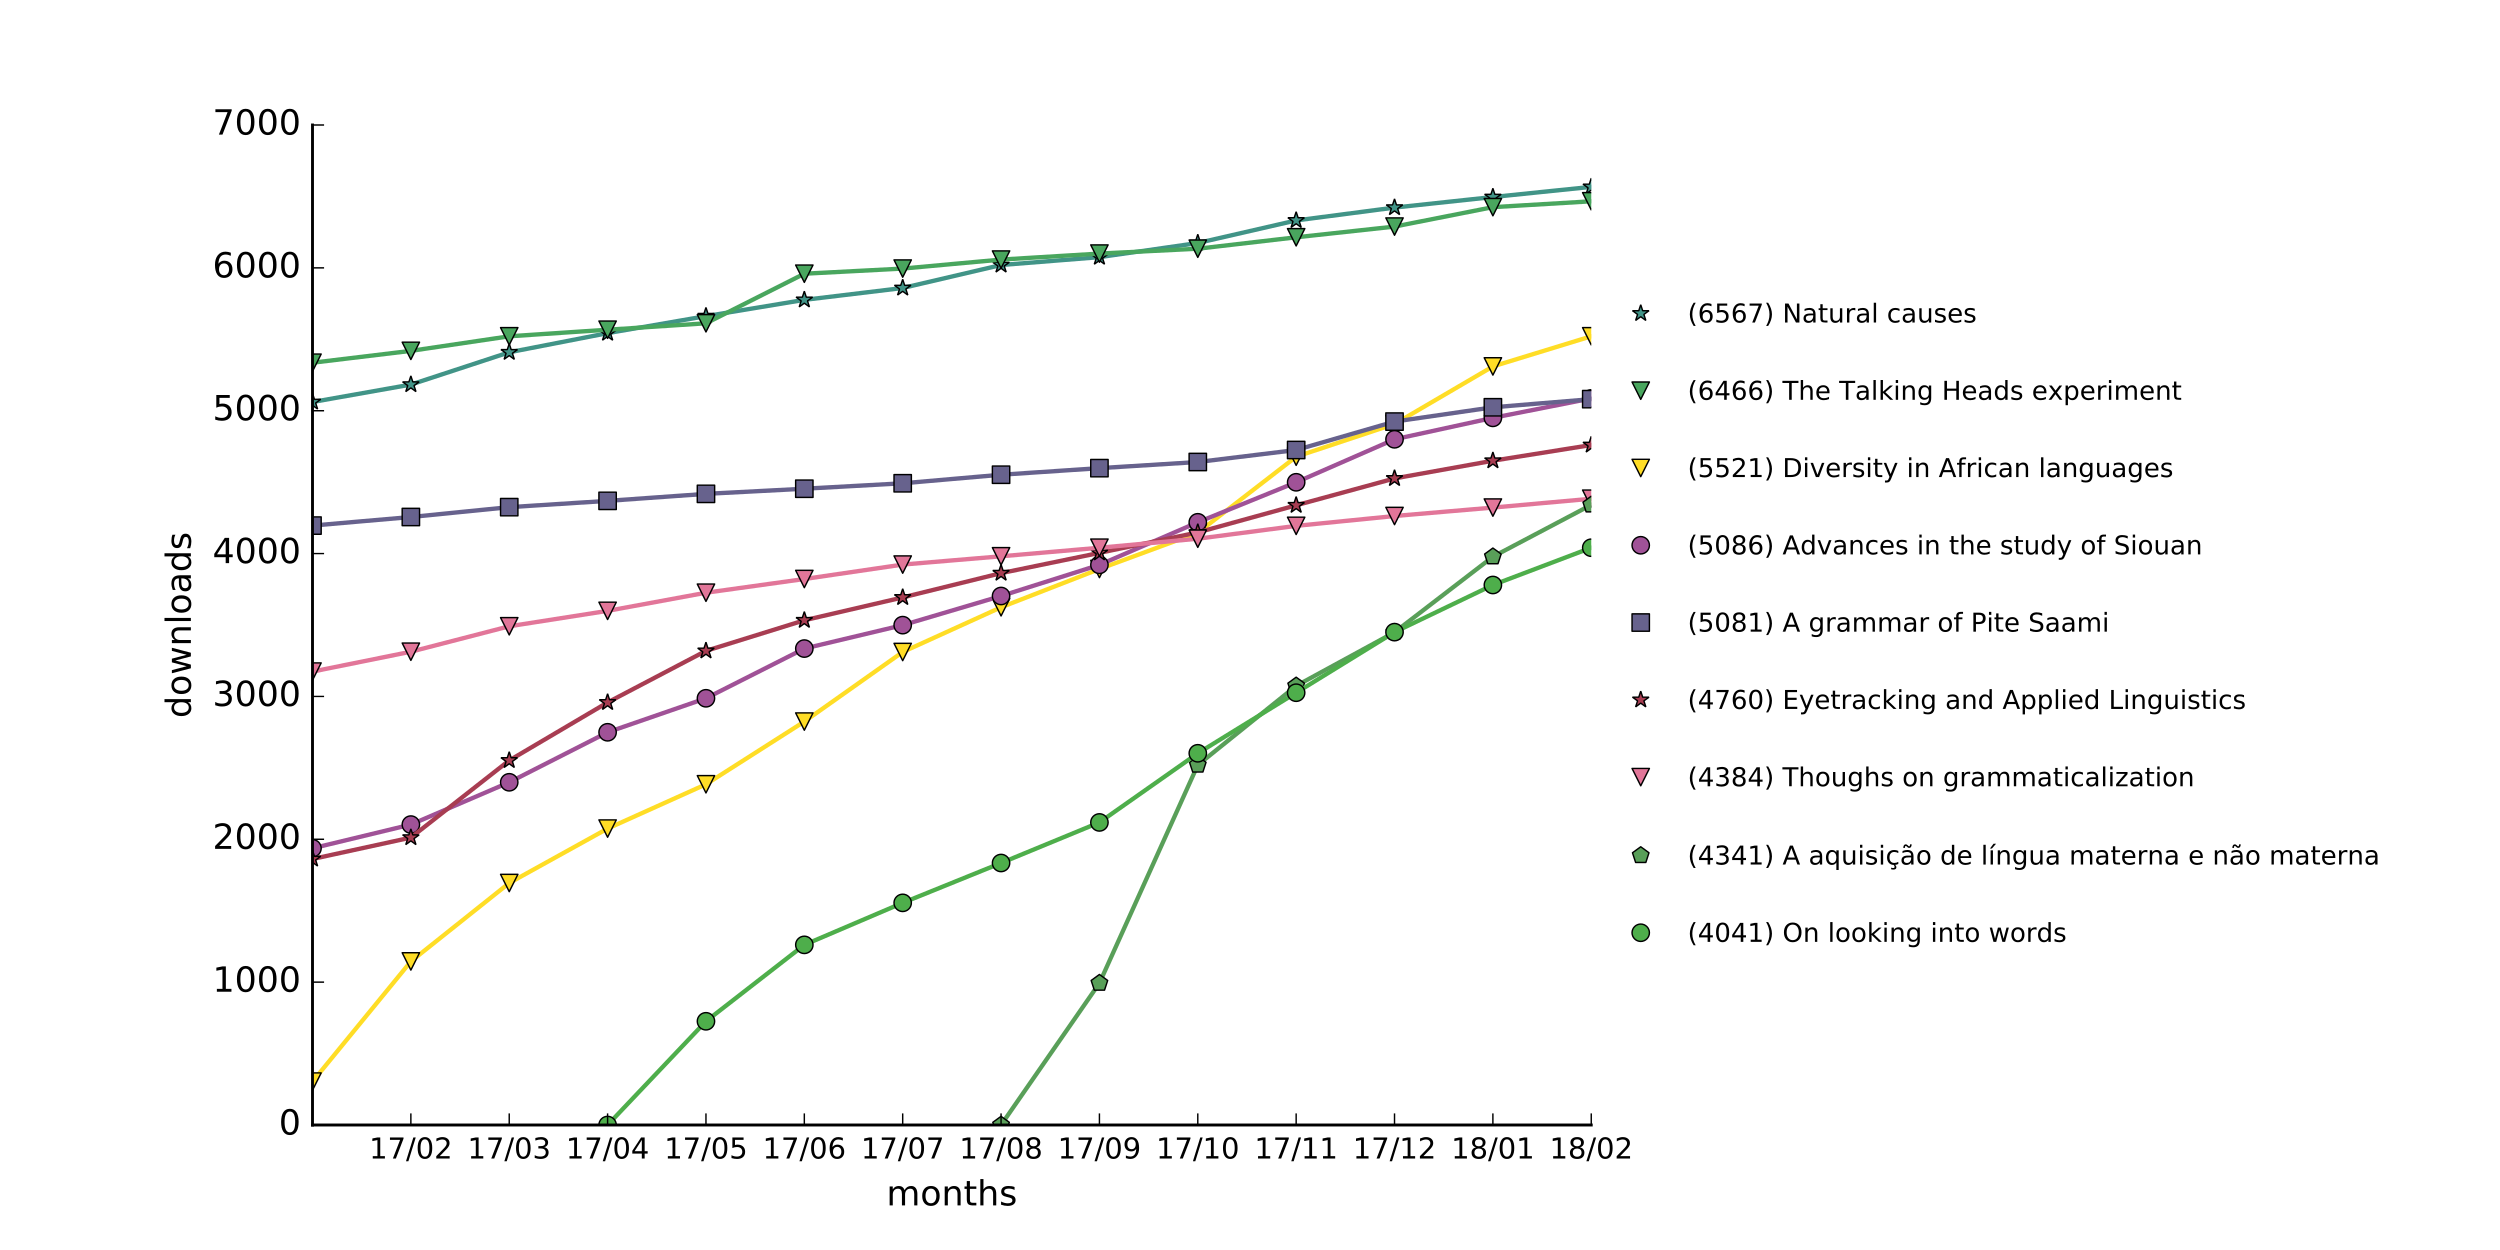 <?xml version="1.0" encoding="utf-8" standalone="no"?>
<!DOCTYPE svg PUBLIC "-//W3C//DTD SVG 1.1//EN"
  "http://www.w3.org/Graphics/SVG/1.1/DTD/svg11.dtd">
<!-- Created with matplotlib (http://matplotlib.org/) -->
<svg height="432pt" version="1.1" viewBox="0 0 864 432" width="864pt" xmlns="http://www.w3.org/2000/svg" xmlns:xlink="http://www.w3.org/1999/xlink">
 <defs>
  <style type="text/css">
*{stroke-linecap:butt;stroke-linejoin:round;stroke-miterlimit:100000;}
  </style>
 </defs>
 <g id="figure_1">
  <g id="patch_1">
   <path d="M 0 432 
L 864 432 
L 864 0 
L 0 0 
z
" style="fill:#ffffff;"/>
  </g>
  <g id="axes_1">
   <g id="patch_2">
    <path d="M 108 388.8 
L 549.936 388.8 
L 549.936 43.2 
L 108 43.2 
z
" style="fill:#ffffff;"/>
   </g>
   <g id="line2d_1">
    <path clip-path="url(#pf7e24a6f15)" d="M 108 138.931 
L 141.995 132.908 
L 175.99 121.75 
L 209.985 115.134 
L 243.98 109.259 
L 277.975 103.631 
L 311.97 99.533 
L 345.966 91.584 
L 379.961 88.869 
L 413.956 83.981 
L 447.951 76.18 
L 481.946 71.737 
L 515.941 68.083 
L 549.936 64.578 
" style="fill:none;stroke:#419487;stroke-linecap:square;stroke-width:1.5;"/>
   </g>
   <g id="line2d_2">
    <defs>
     <path d="M 0 -3 
L -0.674 -0.927 
L -2.853 -0.927 
L -1.09 0.354 
L -1.763 2.427 
L -0 1.146 
L 1.763 2.427 
L 1.09 0.354 
L 2.853 -0.927 
L 0.674 -0.927 
z
" id="mbf752c02b5" style="stroke:#000000;stroke-linejoin:bevel;stroke-width:0.5;"/>
    </defs>
    <g clip-path="url(#pf7e24a6f15)">
     <use style="fill:#419487;stroke:#000000;stroke-linejoin:bevel;stroke-width:0.5;" x="108.0" xlink:href="#mbf752c02b5" y="138.931"/>
     <use style="fill:#419487;stroke:#000000;stroke-linejoin:bevel;stroke-width:0.5;" x="141.995" xlink:href="#mbf752c02b5" y="132.908"/>
     <use style="fill:#419487;stroke:#000000;stroke-linejoin:bevel;stroke-width:0.5;" x="175.99" xlink:href="#mbf752c02b5" y="121.75"/>
     <use style="fill:#419487;stroke:#000000;stroke-linejoin:bevel;stroke-width:0.5;" x="209.985" xlink:href="#mbf752c02b5" y="115.134"/>
     <use style="fill:#419487;stroke:#000000;stroke-linejoin:bevel;stroke-width:0.5;" x="243.98" xlink:href="#mbf752c02b5" y="109.259"/>
     <use style="fill:#419487;stroke:#000000;stroke-linejoin:bevel;stroke-width:0.5;" x="277.975" xlink:href="#mbf752c02b5" y="103.631"/>
     <use style="fill:#419487;stroke:#000000;stroke-linejoin:bevel;stroke-width:0.5;" x="311.97" xlink:href="#mbf752c02b5" y="99.533"/>
     <use style="fill:#419487;stroke:#000000;stroke-linejoin:bevel;stroke-width:0.5;" x="345.966" xlink:href="#mbf752c02b5" y="91.584"/>
     <use style="fill:#419487;stroke:#000000;stroke-linejoin:bevel;stroke-width:0.5;" x="379.961" xlink:href="#mbf752c02b5" y="88.869"/>
     <use style="fill:#419487;stroke:#000000;stroke-linejoin:bevel;stroke-width:0.5;" x="413.956" xlink:href="#mbf752c02b5" y="83.981"/>
     <use style="fill:#419487;stroke:#000000;stroke-linejoin:bevel;stroke-width:0.5;" x="447.951" xlink:href="#mbf752c02b5" y="76.18"/>
     <use style="fill:#419487;stroke:#000000;stroke-linejoin:bevel;stroke-width:0.5;" x="481.946" xlink:href="#mbf752c02b5" y="71.737"/>
     <use style="fill:#419487;stroke:#000000;stroke-linejoin:bevel;stroke-width:0.5;" x="515.941" xlink:href="#mbf752c02b5" y="68.083"/>
     <use style="fill:#419487;stroke:#000000;stroke-linejoin:bevel;stroke-width:0.5;" x="549.936" xlink:href="#mbf752c02b5" y="64.578"/>
    </g>
   </g>
   <g id="line2d_3">
    <path clip-path="url(#pf7e24a6f15)" d="M 108 125.354 
L 141.995 121.256 
L 175.99 116.22 
L 209.985 113.949 
L 243.98 111.728 
L 277.975 94.596 
L 311.97 92.818 
L 345.966 89.708 
L 379.961 87.634 
L 413.956 85.956 
L 447.951 82.006 
L 481.946 78.303 
L 515.941 71.589 
L 549.936 69.564 
" style="fill:none;stroke:#49a65e;stroke-linecap:square;stroke-width:1.5;"/>
   </g>
   <g id="line2d_4">
    <defs>
     <path d="M -0 3 
L 3 -3 
L -3 -3 
z
" id="m911261afbf" style="stroke:#000000;stroke-linejoin:miter;stroke-width:0.5;"/>
    </defs>
    <g clip-path="url(#pf7e24a6f15)">
     <use style="fill:#49a65e;stroke:#000000;stroke-linejoin:miter;stroke-width:0.5;" x="108.0" xlink:href="#m911261afbf" y="125.354"/>
     <use style="fill:#49a65e;stroke:#000000;stroke-linejoin:miter;stroke-width:0.5;" x="141.995" xlink:href="#m911261afbf" y="121.256"/>
     <use style="fill:#49a65e;stroke:#000000;stroke-linejoin:miter;stroke-width:0.5;" x="175.99" xlink:href="#m911261afbf" y="116.22"/>
     <use style="fill:#49a65e;stroke:#000000;stroke-linejoin:miter;stroke-width:0.5;" x="209.985" xlink:href="#m911261afbf" y="113.949"/>
     <use style="fill:#49a65e;stroke:#000000;stroke-linejoin:miter;stroke-width:0.5;" x="243.98" xlink:href="#m911261afbf" y="111.728"/>
     <use style="fill:#49a65e;stroke:#000000;stroke-linejoin:miter;stroke-width:0.5;" x="277.975" xlink:href="#m911261afbf" y="94.596"/>
     <use style="fill:#49a65e;stroke:#000000;stroke-linejoin:miter;stroke-width:0.5;" x="311.97" xlink:href="#m911261afbf" y="92.818"/>
     <use style="fill:#49a65e;stroke:#000000;stroke-linejoin:miter;stroke-width:0.5;" x="345.966" xlink:href="#m911261afbf" y="89.708"/>
     <use style="fill:#49a65e;stroke:#000000;stroke-linejoin:miter;stroke-width:0.5;" x="379.961" xlink:href="#m911261afbf" y="87.634"/>
     <use style="fill:#49a65e;stroke:#000000;stroke-linejoin:miter;stroke-width:0.5;" x="413.956" xlink:href="#m911261afbf" y="85.956"/>
     <use style="fill:#49a65e;stroke:#000000;stroke-linejoin:miter;stroke-width:0.5;" x="447.951" xlink:href="#m911261afbf" y="82.006"/>
     <use style="fill:#49a65e;stroke:#000000;stroke-linejoin:miter;stroke-width:0.5;" x="481.946" xlink:href="#m911261afbf" y="78.303"/>
     <use style="fill:#49a65e;stroke:#000000;stroke-linejoin:miter;stroke-width:0.5;" x="515.941" xlink:href="#m911261afbf" y="71.589"/>
     <use style="fill:#49a65e;stroke:#000000;stroke-linejoin:miter;stroke-width:0.5;" x="549.936" xlink:href="#m911261afbf" y="69.564"/>
    </g>
   </g>
   <g id="line2d_5">
    <path clip-path="url(#pf7e24a6f15)" d="M 108 373.791 
L 141.995 332.27 
L 175.99 305.165 
L 209.985 286.354 
L 243.98 271.049 
L 277.975 249.375 
L 311.97 225.331 
L 345.966 209.878 
L 379.961 196.646 
L 413.956 184.106 
L 447.951 157.84 
L 481.946 146.534 
L 515.941 126.638 
L 549.936 116.22 
" style="fill:none;stroke:#ffdd26;stroke-linecap:square;stroke-width:1.5;"/>
   </g>
   <g id="line2d_6">
    <defs>
     <path d="M -0 3 
L 3 -3 
L -3 -3 
z
" id="mc940fec689" style="stroke:#000000;stroke-linejoin:miter;stroke-width:0.5;"/>
    </defs>
    <g clip-path="url(#pf7e24a6f15)">
     <use style="fill:#ffdd26;stroke:#000000;stroke-linejoin:miter;stroke-width:0.5;" x="108.0" xlink:href="#mc940fec689" y="373.791"/>
     <use style="fill:#ffdd26;stroke:#000000;stroke-linejoin:miter;stroke-width:0.5;" x="141.995" xlink:href="#mc940fec689" y="332.27"/>
     <use style="fill:#ffdd26;stroke:#000000;stroke-linejoin:miter;stroke-width:0.5;" x="175.99" xlink:href="#mc940fec689" y="305.165"/>
     <use style="fill:#ffdd26;stroke:#000000;stroke-linejoin:miter;stroke-width:0.5;" x="209.985" xlink:href="#mc940fec689" y="286.354"/>
     <use style="fill:#ffdd26;stroke:#000000;stroke-linejoin:miter;stroke-width:0.5;" x="243.98" xlink:href="#mc940fec689" y="271.049"/>
     <use style="fill:#ffdd26;stroke:#000000;stroke-linejoin:miter;stroke-width:0.5;" x="277.975" xlink:href="#mc940fec689" y="249.375"/>
     <use style="fill:#ffdd26;stroke:#000000;stroke-linejoin:miter;stroke-width:0.5;" x="311.97" xlink:href="#mc940fec689" y="225.331"/>
     <use style="fill:#ffdd26;stroke:#000000;stroke-linejoin:miter;stroke-width:0.5;" x="345.966" xlink:href="#mc940fec689" y="209.878"/>
     <use style="fill:#ffdd26;stroke:#000000;stroke-linejoin:miter;stroke-width:0.5;" x="379.961" xlink:href="#mc940fec689" y="196.646"/>
     <use style="fill:#ffdd26;stroke:#000000;stroke-linejoin:miter;stroke-width:0.5;" x="413.956" xlink:href="#mc940fec689" y="184.106"/>
     <use style="fill:#ffdd26;stroke:#000000;stroke-linejoin:miter;stroke-width:0.5;" x="447.951" xlink:href="#mc940fec689" y="157.84"/>
     <use style="fill:#ffdd26;stroke:#000000;stroke-linejoin:miter;stroke-width:0.5;" x="481.946" xlink:href="#mc940fec689" y="146.534"/>
     <use style="fill:#ffdd26;stroke:#000000;stroke-linejoin:miter;stroke-width:0.5;" x="515.941" xlink:href="#mc940fec689" y="126.638"/>
     <use style="fill:#ffdd26;stroke:#000000;stroke-linejoin:miter;stroke-width:0.5;" x="549.936" xlink:href="#mc940fec689" y="116.22"/>
    </g>
   </g>
   <g id="line2d_7">
    <path clip-path="url(#pf7e24a6f15)" d="M 108 293.168 
L 141.995 284.972 
L 175.99 270.358 
L 209.985 253.078 
L 243.98 241.328 
L 277.975 224.146 
L 311.97 216.049 
L 345.966 205.978 
L 379.961 195.215 
L 413.956 180.502 
L 447.951 166.678 
L 481.946 151.817 
L 515.941 144.411 
L 549.936 137.697 
" style="fill:none;stroke:#a05297;stroke-linecap:square;stroke-width:1.5;"/>
   </g>
   <g id="line2d_8">
    <defs>
     <path d="M 0 3 
C 0.796 3 1.559 2.684 2.121 2.121 
C 2.684 1.559 3 0.796 3 0 
C 3 -0.796 2.684 -1.559 2.121 -2.121 
C 1.559 -2.684 0.796 -3 0 -3 
C -0.796 -3 -1.559 -2.684 -2.121 -2.121 
C -2.684 -1.559 -3 -0.796 -3 0 
C -3 0.796 -2.684 1.559 -2.121 2.121 
C -1.559 2.684 -0.796 3 0 3 
z
" id="m05a41c8330" style="stroke:#000000;stroke-width:0.5;"/>
    </defs>
    <g clip-path="url(#pf7e24a6f15)">
     <use style="fill:#a05297;stroke:#000000;stroke-width:0.5;" x="108.0" xlink:href="#m05a41c8330" y="293.168"/>
     <use style="fill:#a05297;stroke:#000000;stroke-width:0.5;" x="141.995" xlink:href="#m05a41c8330" y="284.972"/>
     <use style="fill:#a05297;stroke:#000000;stroke-width:0.5;" x="175.99" xlink:href="#m05a41c8330" y="270.358"/>
     <use style="fill:#a05297;stroke:#000000;stroke-width:0.5;" x="209.985" xlink:href="#m05a41c8330" y="253.078"/>
     <use style="fill:#a05297;stroke:#000000;stroke-width:0.5;" x="243.98" xlink:href="#m05a41c8330" y="241.328"/>
     <use style="fill:#a05297;stroke:#000000;stroke-width:0.5;" x="277.975" xlink:href="#m05a41c8330" y="224.146"/>
     <use style="fill:#a05297;stroke:#000000;stroke-width:0.5;" x="311.97" xlink:href="#m05a41c8330" y="216.049"/>
     <use style="fill:#a05297;stroke:#000000;stroke-width:0.5;" x="345.966" xlink:href="#m05a41c8330" y="205.978"/>
     <use style="fill:#a05297;stroke:#000000;stroke-width:0.5;" x="379.961" xlink:href="#m05a41c8330" y="195.215"/>
     <use style="fill:#a05297;stroke:#000000;stroke-width:0.5;" x="413.956" xlink:href="#m05a41c8330" y="180.502"/>
     <use style="fill:#a05297;stroke:#000000;stroke-width:0.5;" x="447.951" xlink:href="#m05a41c8330" y="166.678"/>
     <use style="fill:#a05297;stroke:#000000;stroke-width:0.5;" x="481.946" xlink:href="#m05a41c8330" y="151.817"/>
     <use style="fill:#a05297;stroke:#000000;stroke-width:0.5;" x="515.941" xlink:href="#m05a41c8330" y="144.411"/>
     <use style="fill:#a05297;stroke:#000000;stroke-width:0.5;" x="549.936" xlink:href="#m05a41c8330" y="137.697"/>
    </g>
   </g>
   <g id="line2d_9">
    <path clip-path="url(#pf7e24a6f15)" d="M 108 181.637 
L 141.995 178.675 
L 175.99 175.269 
L 209.985 173.096 
L 243.98 170.677 
L 277.975 168.9 
L 311.97 167.024 
L 345.966 164.061 
L 379.961 161.79 
L 413.956 159.667 
L 447.951 155.52 
L 481.946 145.695 
L 515.941 140.758 
L 549.936 137.944 
" style="fill:none;stroke:#67628d;stroke-linecap:square;stroke-width:1.5;"/>
   </g>
   <g id="line2d_10">
    <defs>
     <path d="M -3 3 
L 3 3 
L 3 -3 
L -3 -3 
z
" id="ma3594b346d" style="stroke:#000000;stroke-linejoin:miter;stroke-width:0.5;"/>
    </defs>
    <g clip-path="url(#pf7e24a6f15)">
     <use style="fill:#67628d;stroke:#000000;stroke-linejoin:miter;stroke-width:0.5;" x="108.0" xlink:href="#ma3594b346d" y="181.637"/>
     <use style="fill:#67628d;stroke:#000000;stroke-linejoin:miter;stroke-width:0.5;" x="141.995" xlink:href="#ma3594b346d" y="178.675"/>
     <use style="fill:#67628d;stroke:#000000;stroke-linejoin:miter;stroke-width:0.5;" x="175.99" xlink:href="#ma3594b346d" y="175.269"/>
     <use style="fill:#67628d;stroke:#000000;stroke-linejoin:miter;stroke-width:0.5;" x="209.985" xlink:href="#ma3594b346d" y="173.096"/>
     <use style="fill:#67628d;stroke:#000000;stroke-linejoin:miter;stroke-width:0.5;" x="243.98" xlink:href="#ma3594b346d" y="170.677"/>
     <use style="fill:#67628d;stroke:#000000;stroke-linejoin:miter;stroke-width:0.5;" x="277.975" xlink:href="#ma3594b346d" y="168.9"/>
     <use style="fill:#67628d;stroke:#000000;stroke-linejoin:miter;stroke-width:0.5;" x="311.97" xlink:href="#ma3594b346d" y="167.024"/>
     <use style="fill:#67628d;stroke:#000000;stroke-linejoin:miter;stroke-width:0.5;" x="345.966" xlink:href="#ma3594b346d" y="164.061"/>
     <use style="fill:#67628d;stroke:#000000;stroke-linejoin:miter;stroke-width:0.5;" x="379.961" xlink:href="#ma3594b346d" y="161.79"/>
     <use style="fill:#67628d;stroke:#000000;stroke-linejoin:miter;stroke-width:0.5;" x="413.956" xlink:href="#ma3594b346d" y="159.667"/>
     <use style="fill:#67628d;stroke:#000000;stroke-linejoin:miter;stroke-width:0.5;" x="447.951" xlink:href="#ma3594b346d" y="155.52"/>
     <use style="fill:#67628d;stroke:#000000;stroke-linejoin:miter;stroke-width:0.5;" x="481.946" xlink:href="#ma3594b346d" y="145.695"/>
     <use style="fill:#67628d;stroke:#000000;stroke-linejoin:miter;stroke-width:0.5;" x="515.941" xlink:href="#ma3594b346d" y="140.758"/>
     <use style="fill:#67628d;stroke:#000000;stroke-linejoin:miter;stroke-width:0.5;" x="549.936" xlink:href="#ma3594b346d" y="137.944"/>
    </g>
   </g>
   <g id="line2d_11">
    <path clip-path="url(#pf7e24a6f15)" d="M 108 296.87 
L 141.995 289.465 
L 175.99 262.804 
L 209.985 242.759 
L 243.98 224.936 
L 277.975 214.371 
L 311.97 206.471 
L 345.966 198.078 
L 379.961 191.067 
L 413.956 184.007 
L 447.951 174.627 
L 481.946 165.345 
L 515.941 159.223 
L 549.936 153.792 
" style="fill:none;stroke:#a83d52;stroke-linecap:square;stroke-width:1.5;"/>
   </g>
   <g id="line2d_12">
    <defs>
     <path d="M 0 -3 
L -0.674 -0.927 
L -2.853 -0.927 
L -1.09 0.354 
L -1.763 2.427 
L -0 1.146 
L 1.763 2.427 
L 1.09 0.354 
L 2.853 -0.927 
L 0.674 -0.927 
z
" id="m7c98f2aa5a" style="stroke:#000000;stroke-linejoin:bevel;stroke-width:0.5;"/>
    </defs>
    <g clip-path="url(#pf7e24a6f15)">
     <use style="fill:#a83d52;stroke:#000000;stroke-linejoin:bevel;stroke-width:0.5;" x="108.0" xlink:href="#m7c98f2aa5a" y="296.87"/>
     <use style="fill:#a83d52;stroke:#000000;stroke-linejoin:bevel;stroke-width:0.5;" x="141.995" xlink:href="#m7c98f2aa5a" y="289.465"/>
     <use style="fill:#a83d52;stroke:#000000;stroke-linejoin:bevel;stroke-width:0.5;" x="175.99" xlink:href="#m7c98f2aa5a" y="262.804"/>
     <use style="fill:#a83d52;stroke:#000000;stroke-linejoin:bevel;stroke-width:0.5;" x="209.985" xlink:href="#m7c98f2aa5a" y="242.759"/>
     <use style="fill:#a83d52;stroke:#000000;stroke-linejoin:bevel;stroke-width:0.5;" x="243.98" xlink:href="#m7c98f2aa5a" y="224.936"/>
     <use style="fill:#a83d52;stroke:#000000;stroke-linejoin:bevel;stroke-width:0.5;" x="277.975" xlink:href="#m7c98f2aa5a" y="214.371"/>
     <use style="fill:#a83d52;stroke:#000000;stroke-linejoin:bevel;stroke-width:0.5;" x="311.97" xlink:href="#m7c98f2aa5a" y="206.471"/>
     <use style="fill:#a83d52;stroke:#000000;stroke-linejoin:bevel;stroke-width:0.5;" x="345.966" xlink:href="#m7c98f2aa5a" y="198.078"/>
     <use style="fill:#a83d52;stroke:#000000;stroke-linejoin:bevel;stroke-width:0.5;" x="379.961" xlink:href="#m7c98f2aa5a" y="191.067"/>
     <use style="fill:#a83d52;stroke:#000000;stroke-linejoin:bevel;stroke-width:0.5;" x="413.956" xlink:href="#m7c98f2aa5a" y="184.007"/>
     <use style="fill:#a83d52;stroke:#000000;stroke-linejoin:bevel;stroke-width:0.5;" x="447.951" xlink:href="#m7c98f2aa5a" y="174.627"/>
     <use style="fill:#a83d52;stroke:#000000;stroke-linejoin:bevel;stroke-width:0.5;" x="481.946" xlink:href="#m7c98f2aa5a" y="165.345"/>
     <use style="fill:#a83d52;stroke:#000000;stroke-linejoin:bevel;stroke-width:0.5;" x="515.941" xlink:href="#m7c98f2aa5a" y="159.223"/>
     <use style="fill:#a83d52;stroke:#000000;stroke-linejoin:bevel;stroke-width:0.5;" x="549.936" xlink:href="#m7c98f2aa5a" y="153.792"/>
    </g>
   </g>
   <g id="line2d_13">
    <path clip-path="url(#pf7e24a6f15)" d="M 108 232.095 
L 141.995 225.232 
L 175.99 216.444 
L 209.985 211.112 
L 243.98 204.842 
L 277.975 200.102 
L 311.97 195.116 
L 345.966 192.252 
L 379.961 189.29 
L 413.956 186.18 
L 447.951 181.736 
L 481.946 178.33 
L 515.941 175.417 
L 549.936 172.356 
" style="fill:none;stroke:#e27699;stroke-linecap:square;stroke-width:1.5;"/>
   </g>
   <g id="line2d_14">
    <defs>
     <path d="M -0 3 
L 3 -3 
L -3 -3 
z
" id="m2f7480bde3" style="stroke:#000000;stroke-linejoin:miter;stroke-width:0.5;"/>
    </defs>
    <g clip-path="url(#pf7e24a6f15)">
     <use style="fill:#e27699;stroke:#000000;stroke-linejoin:miter;stroke-width:0.5;" x="108.0" xlink:href="#m2f7480bde3" y="232.095"/>
     <use style="fill:#e27699;stroke:#000000;stroke-linejoin:miter;stroke-width:0.5;" x="141.995" xlink:href="#m2f7480bde3" y="225.232"/>
     <use style="fill:#e27699;stroke:#000000;stroke-linejoin:miter;stroke-width:0.5;" x="175.99" xlink:href="#m2f7480bde3" y="216.444"/>
     <use style="fill:#e27699;stroke:#000000;stroke-linejoin:miter;stroke-width:0.5;" x="209.985" xlink:href="#m2f7480bde3" y="211.112"/>
     <use style="fill:#e27699;stroke:#000000;stroke-linejoin:miter;stroke-width:0.5;" x="243.98" xlink:href="#m2f7480bde3" y="204.842"/>
     <use style="fill:#e27699;stroke:#000000;stroke-linejoin:miter;stroke-width:0.5;" x="277.975" xlink:href="#m2f7480bde3" y="200.102"/>
     <use style="fill:#e27699;stroke:#000000;stroke-linejoin:miter;stroke-width:0.5;" x="311.97" xlink:href="#m2f7480bde3" y="195.116"/>
     <use style="fill:#e27699;stroke:#000000;stroke-linejoin:miter;stroke-width:0.5;" x="345.966" xlink:href="#m2f7480bde3" y="192.252"/>
     <use style="fill:#e27699;stroke:#000000;stroke-linejoin:miter;stroke-width:0.5;" x="379.961" xlink:href="#m2f7480bde3" y="189.29"/>
     <use style="fill:#e27699;stroke:#000000;stroke-linejoin:miter;stroke-width:0.5;" x="413.956" xlink:href="#m2f7480bde3" y="186.18"/>
     <use style="fill:#e27699;stroke:#000000;stroke-linejoin:miter;stroke-width:0.5;" x="447.951" xlink:href="#m2f7480bde3" y="181.736"/>
     <use style="fill:#e27699;stroke:#000000;stroke-linejoin:miter;stroke-width:0.5;" x="481.946" xlink:href="#m2f7480bde3" y="178.33"/>
     <use style="fill:#e27699;stroke:#000000;stroke-linejoin:miter;stroke-width:0.5;" x="515.941" xlink:href="#m2f7480bde3" y="175.417"/>
     <use style="fill:#e27699;stroke:#000000;stroke-linejoin:miter;stroke-width:0.5;" x="549.936" xlink:href="#m2f7480bde3" y="172.356"/>
    </g>
   </g>
   <g id="line2d_15">
    <path clip-path="url(#pf7e24a6f15)" d="M 345.966 388.8 
L 379.961 339.774 
L 413.956 264.384 
L 447.951 237.032 
L 481.946 218.518 
L 515.941 192.4 
L 549.936 174.479 
" style="fill:none;stroke:#599f59;stroke-linecap:square;stroke-width:1.5;"/>
   </g>
   <g id="line2d_16">
    <defs>
     <path d="M 0 -3 
L -2.853 -0.927 
L -1.763 2.427 
L 1.763 2.427 
L 2.853 -0.927 
z
" id="m62b14721a3" style="stroke:#000000;stroke-linejoin:miter;stroke-width:0.5;"/>
    </defs>
    <g clip-path="url(#pf7e24a6f15)">
     <use style="fill:#599f59;stroke:#000000;stroke-linejoin:miter;stroke-width:0.5;" x="345.966" xlink:href="#m62b14721a3" y="388.8"/>
     <use style="fill:#599f59;stroke:#000000;stroke-linejoin:miter;stroke-width:0.5;" x="379.961" xlink:href="#m62b14721a3" y="339.774"/>
     <use style="fill:#599f59;stroke:#000000;stroke-linejoin:miter;stroke-width:0.5;" x="413.956" xlink:href="#m62b14721a3" y="264.384"/>
     <use style="fill:#599f59;stroke:#000000;stroke-linejoin:miter;stroke-width:0.5;" x="447.951" xlink:href="#m62b14721a3" y="237.032"/>
     <use style="fill:#599f59;stroke:#000000;stroke-linejoin:miter;stroke-width:0.5;" x="481.946" xlink:href="#m62b14721a3" y="218.518"/>
     <use style="fill:#599f59;stroke:#000000;stroke-linejoin:miter;stroke-width:0.5;" x="515.941" xlink:href="#m62b14721a3" y="192.4"/>
     <use style="fill:#599f59;stroke:#000000;stroke-linejoin:miter;stroke-width:0.5;" x="549.936" xlink:href="#m62b14721a3" y="174.479"/>
    </g>
   </g>
   <g id="line2d_17">
    <path clip-path="url(#pf7e24a6f15)" d="M 209.985 388.8 
L 243.98 352.956 
L 277.975 326.543 
L 311.97 312.027 
L 345.966 298.253 
L 379.961 284.231 
L 413.956 260.336 
L 447.951 239.402 
L 481.946 218.469 
L 515.941 202.176 
L 549.936 189.29 
" style="fill:none;stroke:#4eae4b;stroke-linecap:square;stroke-width:1.5;"/>
   </g>
   <g id="line2d_18">
    <defs>
     <path d="M 0 3 
C 0.796 3 1.559 2.684 2.121 2.121 
C 2.684 1.559 3 0.796 3 0 
C 3 -0.796 2.684 -1.559 2.121 -2.121 
C 1.559 -2.684 0.796 -3 0 -3 
C -0.796 -3 -1.559 -2.684 -2.121 -2.121 
C -2.684 -1.559 -3 -0.796 -3 0 
C -3 0.796 -2.684 1.559 -2.121 2.121 
C -1.559 2.684 -0.796 3 0 3 
z
" id="mcf4ad48d4f" style="stroke:#000000;stroke-width:0.5;"/>
    </defs>
    <g clip-path="url(#pf7e24a6f15)">
     <use style="fill:#4eae4b;stroke:#000000;stroke-width:0.5;" x="209.985" xlink:href="#mcf4ad48d4f" y="388.8"/>
     <use style="fill:#4eae4b;stroke:#000000;stroke-width:0.5;" x="243.98" xlink:href="#mcf4ad48d4f" y="352.956"/>
     <use style="fill:#4eae4b;stroke:#000000;stroke-width:0.5;" x="277.975" xlink:href="#mcf4ad48d4f" y="326.543"/>
     <use style="fill:#4eae4b;stroke:#000000;stroke-width:0.5;" x="311.97" xlink:href="#mcf4ad48d4f" y="312.027"/>
     <use style="fill:#4eae4b;stroke:#000000;stroke-width:0.5;" x="345.966" xlink:href="#mcf4ad48d4f" y="298.253"/>
     <use style="fill:#4eae4b;stroke:#000000;stroke-width:0.5;" x="379.961" xlink:href="#mcf4ad48d4f" y="284.231"/>
     <use style="fill:#4eae4b;stroke:#000000;stroke-width:0.5;" x="413.956" xlink:href="#mcf4ad48d4f" y="260.336"/>
     <use style="fill:#4eae4b;stroke:#000000;stroke-width:0.5;" x="447.951" xlink:href="#mcf4ad48d4f" y="239.402"/>
     <use style="fill:#4eae4b;stroke:#000000;stroke-width:0.5;" x="481.946" xlink:href="#mcf4ad48d4f" y="218.469"/>
     <use style="fill:#4eae4b;stroke:#000000;stroke-width:0.5;" x="515.941" xlink:href="#mcf4ad48d4f" y="202.176"/>
     <use style="fill:#4eae4b;stroke:#000000;stroke-width:0.5;" x="549.936" xlink:href="#mcf4ad48d4f" y="189.29"/>
    </g>
   </g>
   <g id="patch_3">
    <path d="M 108 388.8 
L 549.936 388.8 
" style="fill:none;stroke:#000000;stroke-linecap:square;stroke-linejoin:miter;"/>
   </g>
   <g id="patch_4">
    <path d="M 108 388.8 
L 108 43.2 
" style="fill:none;stroke:#000000;stroke-linecap:square;stroke-linejoin:miter;"/>
   </g>
   <g id="matplotlib.axis_1">
    <g id="xtick_1">
     <g id="line2d_19">
      <defs>
       <path d="M 0 0 
L 0 -4 
" id="m5508d52024" style="stroke:#000000;stroke-width:0.5;"/>
      </defs>
      <g>
       <use style="stroke:#000000;stroke-width:0.5;" x="141.995" xlink:href="#m5508d52024" y="388.8"/>
      </g>
     </g>
     <g id="text_1">
      <!-- 17/02 -->
      <defs>
       <path d="M 19.188 8.297 
L 53.609 8.297 
L 53.609 0 
L 7.328 0 
L 7.328 8.297 
Q 12.938 14.109 22.625 23.891 
Q 32.328 33.688 34.812 36.531 
Q 39.547 41.844 41.422 45.531 
Q 43.312 49.219 43.312 52.781 
Q 43.312 58.594 39.234 62.25 
Q 35.156 65.922 28.609 65.922 
Q 23.969 65.922 18.812 64.312 
Q 13.672 62.703 7.812 59.422 
L 7.812 69.391 
Q 13.766 71.781 18.938 73 
Q 24.125 74.219 28.422 74.219 
Q 39.75 74.219 46.484 68.547 
Q 53.219 62.891 53.219 53.422 
Q 53.219 48.922 51.531 44.891 
Q 49.859 40.875 45.406 35.406 
Q 44.188 33.984 37.641 27.219 
Q 31.109 20.453 19.188 8.297 
" id="BitstreamVeraSans-Roman-32"/>
       <path d="M 31.781 66.406 
Q 24.172 66.406 20.328 58.906 
Q 16.5 51.422 16.5 36.375 
Q 16.5 21.391 20.328 13.891 
Q 24.172 6.391 31.781 6.391 
Q 39.453 6.391 43.281 13.891 
Q 47.125 21.391 47.125 36.375 
Q 47.125 51.422 43.281 58.906 
Q 39.453 66.406 31.781 66.406 
M 31.781 74.219 
Q 44.047 74.219 50.516 64.516 
Q 56.984 54.828 56.984 36.375 
Q 56.984 17.969 50.516 8.266 
Q 44.047 -1.422 31.781 -1.422 
Q 19.531 -1.422 13.062 8.266 
Q 6.594 17.969 6.594 36.375 
Q 6.594 54.828 13.062 64.516 
Q 19.531 74.219 31.781 74.219 
" id="BitstreamVeraSans-Roman-30"/>
       <path d="M 12.406 8.297 
L 28.516 8.297 
L 28.516 63.922 
L 10.984 60.406 
L 10.984 69.391 
L 28.422 72.906 
L 38.281 72.906 
L 38.281 8.297 
L 54.391 8.297 
L 54.391 0 
L 12.406 0 
z
" id="BitstreamVeraSans-Roman-31"/>
       <path d="M 8.203 72.906 
L 55.078 72.906 
L 55.078 68.703 
L 28.609 0 
L 18.312 0 
L 43.219 64.594 
L 8.203 64.594 
z
" id="BitstreamVeraSans-Roman-37"/>
       <path d="M 25.391 72.906 
L 33.688 72.906 
L 8.297 -9.281 
L 0 -9.281 
z
" id="BitstreamVeraSans-Roman-2f"/>
      </defs>
      <g transform="translate(127.586 400.398)scale(0.1 -0.1)">
       <use xlink:href="#BitstreamVeraSans-Roman-31"/>
       <use x="63.623" xlink:href="#BitstreamVeraSans-Roman-37"/>
       <use x="127.246" xlink:href="#BitstreamVeraSans-Roman-2f"/>
       <use x="160.938" xlink:href="#BitstreamVeraSans-Roman-30"/>
       <use x="224.561" xlink:href="#BitstreamVeraSans-Roman-32"/>
      </g>
     </g>
    </g>
    <g id="xtick_2">
     <g id="line2d_20">
      <g>
       <use style="stroke:#000000;stroke-width:0.5;" x="175.99" xlink:href="#m5508d52024" y="388.8"/>
      </g>
     </g>
     <g id="text_2">
      <!-- 17/03 -->
      <defs>
       <path d="M 40.578 39.312 
Q 47.656 37.797 51.625 33 
Q 55.609 28.219 55.609 21.188 
Q 55.609 10.406 48.188 4.484 
Q 40.766 -1.422 27.094 -1.422 
Q 22.516 -1.422 17.656 -0.516 
Q 12.797 0.391 7.625 2.203 
L 7.625 11.719 
Q 11.719 9.328 16.594 8.109 
Q 21.484 6.891 26.812 6.891 
Q 36.078 6.891 40.938 10.547 
Q 45.797 14.203 45.797 21.188 
Q 45.797 27.641 41.281 31.266 
Q 36.766 34.906 28.719 34.906 
L 20.219 34.906 
L 20.219 43.016 
L 29.109 43.016 
Q 36.375 43.016 40.234 45.922 
Q 44.094 48.828 44.094 54.297 
Q 44.094 59.906 40.109 62.906 
Q 36.141 65.922 28.719 65.922 
Q 24.656 65.922 20.016 65.031 
Q 15.375 64.156 9.812 62.312 
L 9.812 71.094 
Q 15.438 72.656 20.344 73.438 
Q 25.25 74.219 29.594 74.219 
Q 40.828 74.219 47.359 69.109 
Q 53.906 64.016 53.906 55.328 
Q 53.906 49.266 50.438 45.094 
Q 46.969 40.922 40.578 39.312 
" id="BitstreamVeraSans-Roman-33"/>
      </defs>
      <g transform="translate(161.581 400.398)scale(0.1 -0.1)">
       <use xlink:href="#BitstreamVeraSans-Roman-31"/>
       <use x="63.623" xlink:href="#BitstreamVeraSans-Roman-37"/>
       <use x="127.246" xlink:href="#BitstreamVeraSans-Roman-2f"/>
       <use x="160.938" xlink:href="#BitstreamVeraSans-Roman-30"/>
       <use x="224.561" xlink:href="#BitstreamVeraSans-Roman-33"/>
      </g>
     </g>
    </g>
    <g id="xtick_3">
     <g id="line2d_21">
      <g>
       <use style="stroke:#000000;stroke-width:0.5;" x="209.985" xlink:href="#m5508d52024" y="388.8"/>
      </g>
     </g>
     <g id="text_3">
      <!-- 17/04 -->
      <defs>
       <path d="M 37.797 64.312 
L 12.891 25.391 
L 37.797 25.391 
z
M 35.203 72.906 
L 47.609 72.906 
L 47.609 25.391 
L 58.016 25.391 
L 58.016 17.188 
L 47.609 17.188 
L 47.609 0 
L 37.797 0 
L 37.797 17.188 
L 4.891 17.188 
L 4.891 26.703 
z
" id="BitstreamVeraSans-Roman-34"/>
      </defs>
      <g transform="translate(195.576 400.398)scale(0.1 -0.1)">
       <use xlink:href="#BitstreamVeraSans-Roman-31"/>
       <use x="63.623" xlink:href="#BitstreamVeraSans-Roman-37"/>
       <use x="127.246" xlink:href="#BitstreamVeraSans-Roman-2f"/>
       <use x="160.938" xlink:href="#BitstreamVeraSans-Roman-30"/>
       <use x="224.561" xlink:href="#BitstreamVeraSans-Roman-34"/>
      </g>
     </g>
    </g>
    <g id="xtick_4">
     <g id="line2d_22">
      <g>
       <use style="stroke:#000000;stroke-width:0.5;" x="243.98" xlink:href="#m5508d52024" y="388.8"/>
      </g>
     </g>
     <g id="text_4">
      <!-- 17/05 -->
      <defs>
       <path d="M 10.797 72.906 
L 49.516 72.906 
L 49.516 64.594 
L 19.828 64.594 
L 19.828 46.734 
Q 21.969 47.469 24.109 47.828 
Q 26.266 48.188 28.422 48.188 
Q 40.625 48.188 47.75 41.5 
Q 54.891 34.812 54.891 23.391 
Q 54.891 11.625 47.562 5.094 
Q 40.234 -1.422 26.906 -1.422 
Q 22.312 -1.422 17.547 -0.641 
Q 12.797 0.141 7.719 1.703 
L 7.719 11.625 
Q 12.109 9.234 16.797 8.062 
Q 21.484 6.891 26.703 6.891 
Q 35.156 6.891 40.078 11.328 
Q 45.016 15.766 45.016 23.391 
Q 45.016 31 40.078 35.438 
Q 35.156 39.891 26.703 39.891 
Q 22.75 39.891 18.812 39.016 
Q 14.891 38.141 10.797 36.281 
z
" id="BitstreamVeraSans-Roman-35"/>
      </defs>
      <g transform="translate(229.571 400.398)scale(0.1 -0.1)">
       <use xlink:href="#BitstreamVeraSans-Roman-31"/>
       <use x="63.623" xlink:href="#BitstreamVeraSans-Roman-37"/>
       <use x="127.246" xlink:href="#BitstreamVeraSans-Roman-2f"/>
       <use x="160.938" xlink:href="#BitstreamVeraSans-Roman-30"/>
       <use x="224.561" xlink:href="#BitstreamVeraSans-Roman-35"/>
      </g>
     </g>
    </g>
    <g id="xtick_5">
     <g id="line2d_23">
      <g>
       <use style="stroke:#000000;stroke-width:0.5;" x="277.975" xlink:href="#m5508d52024" y="388.8"/>
      </g>
     </g>
     <g id="text_5">
      <!-- 17/06 -->
      <defs>
       <path d="M 33.016 40.375 
Q 26.375 40.375 22.484 35.828 
Q 18.609 31.297 18.609 23.391 
Q 18.609 15.531 22.484 10.953 
Q 26.375 6.391 33.016 6.391 
Q 39.656 6.391 43.531 10.953 
Q 47.406 15.531 47.406 23.391 
Q 47.406 31.297 43.531 35.828 
Q 39.656 40.375 33.016 40.375 
M 52.594 71.297 
L 52.594 62.312 
Q 48.875 64.062 45.094 64.984 
Q 41.312 65.922 37.594 65.922 
Q 27.828 65.922 22.672 59.328 
Q 17.531 52.734 16.797 39.406 
Q 19.672 43.656 24.016 45.922 
Q 28.375 48.188 33.594 48.188 
Q 44.578 48.188 50.953 41.516 
Q 57.328 34.859 57.328 23.391 
Q 57.328 12.156 50.688 5.359 
Q 44.047 -1.422 33.016 -1.422 
Q 20.359 -1.422 13.672 8.266 
Q 6.984 17.969 6.984 36.375 
Q 6.984 53.656 15.188 63.938 
Q 23.391 74.219 37.203 74.219 
Q 40.922 74.219 44.703 73.484 
Q 48.484 72.75 52.594 71.297 
" id="BitstreamVeraSans-Roman-36"/>
      </defs>
      <g transform="translate(263.566 400.398)scale(0.1 -0.1)">
       <use xlink:href="#BitstreamVeraSans-Roman-31"/>
       <use x="63.623" xlink:href="#BitstreamVeraSans-Roman-37"/>
       <use x="127.246" xlink:href="#BitstreamVeraSans-Roman-2f"/>
       <use x="160.938" xlink:href="#BitstreamVeraSans-Roman-30"/>
       <use x="224.561" xlink:href="#BitstreamVeraSans-Roman-36"/>
      </g>
     </g>
    </g>
    <g id="xtick_6">
     <g id="line2d_24">
      <g>
       <use style="stroke:#000000;stroke-width:0.5;" x="311.97" xlink:href="#m5508d52024" y="388.8"/>
      </g>
     </g>
     <g id="text_6">
      <!-- 17/07 -->
      <g transform="translate(297.561 400.398)scale(0.1 -0.1)">
       <use xlink:href="#BitstreamVeraSans-Roman-31"/>
       <use x="63.623" xlink:href="#BitstreamVeraSans-Roman-37"/>
       <use x="127.246" xlink:href="#BitstreamVeraSans-Roman-2f"/>
       <use x="160.938" xlink:href="#BitstreamVeraSans-Roman-30"/>
       <use x="224.561" xlink:href="#BitstreamVeraSans-Roman-37"/>
      </g>
     </g>
    </g>
    <g id="xtick_7">
     <g id="line2d_25">
      <g>
       <use style="stroke:#000000;stroke-width:0.5;" x="345.966" xlink:href="#m5508d52024" y="388.8"/>
      </g>
     </g>
     <g id="text_7">
      <!-- 17/08 -->
      <defs>
       <path d="M 31.781 34.625 
Q 24.75 34.625 20.719 30.859 
Q 16.703 27.094 16.703 20.516 
Q 16.703 13.922 20.719 10.156 
Q 24.75 6.391 31.781 6.391 
Q 38.812 6.391 42.859 10.172 
Q 46.922 13.969 46.922 20.516 
Q 46.922 27.094 42.891 30.859 
Q 38.875 34.625 31.781 34.625 
M 21.922 38.812 
Q 15.578 40.375 12.031 44.719 
Q 8.5 49.078 8.5 55.328 
Q 8.5 64.062 14.719 69.141 
Q 20.953 74.219 31.781 74.219 
Q 42.672 74.219 48.875 69.141 
Q 55.078 64.062 55.078 55.328 
Q 55.078 49.078 51.531 44.719 
Q 48 40.375 41.703 38.812 
Q 48.828 37.156 52.797 32.312 
Q 56.781 27.484 56.781 20.516 
Q 56.781 9.906 50.312 4.234 
Q 43.844 -1.422 31.781 -1.422 
Q 19.734 -1.422 13.25 4.234 
Q 6.781 9.906 6.781 20.516 
Q 6.781 27.484 10.781 32.312 
Q 14.797 37.156 21.922 38.812 
M 18.312 54.391 
Q 18.312 48.734 21.844 45.562 
Q 25.391 42.391 31.781 42.391 
Q 38.141 42.391 41.719 45.562 
Q 45.312 48.734 45.312 54.391 
Q 45.312 60.062 41.719 63.234 
Q 38.141 66.406 31.781 66.406 
Q 25.391 66.406 21.844 63.234 
Q 18.312 60.062 18.312 54.391 
" id="BitstreamVeraSans-Roman-38"/>
      </defs>
      <g transform="translate(331.556 400.398)scale(0.1 -0.1)">
       <use xlink:href="#BitstreamVeraSans-Roman-31"/>
       <use x="63.623" xlink:href="#BitstreamVeraSans-Roman-37"/>
       <use x="127.246" xlink:href="#BitstreamVeraSans-Roman-2f"/>
       <use x="160.938" xlink:href="#BitstreamVeraSans-Roman-30"/>
       <use x="224.561" xlink:href="#BitstreamVeraSans-Roman-38"/>
      </g>
     </g>
    </g>
    <g id="xtick_8">
     <g id="line2d_26">
      <g>
       <use style="stroke:#000000;stroke-width:0.5;" x="379.961" xlink:href="#m5508d52024" y="388.8"/>
      </g>
     </g>
     <g id="text_8">
      <!-- 17/09 -->
      <defs>
       <path d="M 10.984 1.516 
L 10.984 10.5 
Q 14.703 8.734 18.5 7.812 
Q 22.312 6.891 25.984 6.891 
Q 35.75 6.891 40.891 13.453 
Q 46.047 20.016 46.781 33.406 
Q 43.953 29.203 39.594 26.953 
Q 35.25 24.703 29.984 24.703 
Q 19.047 24.703 12.672 31.312 
Q 6.297 37.938 6.297 49.422 
Q 6.297 60.641 12.938 67.422 
Q 19.578 74.219 30.609 74.219 
Q 43.266 74.219 49.922 64.516 
Q 56.594 54.828 56.594 36.375 
Q 56.594 19.141 48.406 8.859 
Q 40.234 -1.422 26.422 -1.422 
Q 22.703 -1.422 18.891 -0.688 
Q 15.094 0.047 10.984 1.516 
M 30.609 32.422 
Q 37.25 32.422 41.125 36.953 
Q 45.016 41.5 45.016 49.422 
Q 45.016 57.281 41.125 61.844 
Q 37.25 66.406 30.609 66.406 
Q 23.969 66.406 20.094 61.844 
Q 16.219 57.281 16.219 49.422 
Q 16.219 41.5 20.094 36.953 
Q 23.969 32.422 30.609 32.422 
" id="BitstreamVeraSans-Roman-39"/>
      </defs>
      <g transform="translate(365.551 400.398)scale(0.1 -0.1)">
       <use xlink:href="#BitstreamVeraSans-Roman-31"/>
       <use x="63.623" xlink:href="#BitstreamVeraSans-Roman-37"/>
       <use x="127.246" xlink:href="#BitstreamVeraSans-Roman-2f"/>
       <use x="160.938" xlink:href="#BitstreamVeraSans-Roman-30"/>
       <use x="224.561" xlink:href="#BitstreamVeraSans-Roman-39"/>
      </g>
     </g>
    </g>
    <g id="xtick_9">
     <g id="line2d_27">
      <g>
       <use style="stroke:#000000;stroke-width:0.5;" x="413.956" xlink:href="#m5508d52024" y="388.8"/>
      </g>
     </g>
     <g id="text_9">
      <!-- 17/10 -->
      <g transform="translate(399.546 400.398)scale(0.1 -0.1)">
       <use xlink:href="#BitstreamVeraSans-Roman-31"/>
       <use x="63.623" xlink:href="#BitstreamVeraSans-Roman-37"/>
       <use x="127.246" xlink:href="#BitstreamVeraSans-Roman-2f"/>
       <use x="160.938" xlink:href="#BitstreamVeraSans-Roman-31"/>
       <use x="224.561" xlink:href="#BitstreamVeraSans-Roman-30"/>
      </g>
     </g>
    </g>
    <g id="xtick_10">
     <g id="line2d_28">
      <g>
       <use style="stroke:#000000;stroke-width:0.5;" x="447.951" xlink:href="#m5508d52024" y="388.8"/>
      </g>
     </g>
     <g id="text_10">
      <!-- 17/11 -->
      <g transform="translate(433.541 400.398)scale(0.1 -0.1)">
       <use xlink:href="#BitstreamVeraSans-Roman-31"/>
       <use x="63.623" xlink:href="#BitstreamVeraSans-Roman-37"/>
       <use x="127.246" xlink:href="#BitstreamVeraSans-Roman-2f"/>
       <use x="160.938" xlink:href="#BitstreamVeraSans-Roman-31"/>
       <use x="224.561" xlink:href="#BitstreamVeraSans-Roman-31"/>
      </g>
     </g>
    </g>
    <g id="xtick_11">
     <g id="line2d_29">
      <g>
       <use style="stroke:#000000;stroke-width:0.5;" x="481.946" xlink:href="#m5508d52024" y="388.8"/>
      </g>
     </g>
     <g id="text_11">
      <!-- 17/12 -->
      <g transform="translate(467.536 400.398)scale(0.1 -0.1)">
       <use xlink:href="#BitstreamVeraSans-Roman-31"/>
       <use x="63.623" xlink:href="#BitstreamVeraSans-Roman-37"/>
       <use x="127.246" xlink:href="#BitstreamVeraSans-Roman-2f"/>
       <use x="160.938" xlink:href="#BitstreamVeraSans-Roman-31"/>
       <use x="224.561" xlink:href="#BitstreamVeraSans-Roman-32"/>
      </g>
     </g>
    </g>
    <g id="xtick_12">
     <g id="line2d_30">
      <g>
       <use style="stroke:#000000;stroke-width:0.5;" x="515.941" xlink:href="#m5508d52024" y="388.8"/>
      </g>
     </g>
     <g id="text_12">
      <!-- 18/01 -->
      <g transform="translate(501.532 400.398)scale(0.1 -0.1)">
       <use xlink:href="#BitstreamVeraSans-Roman-31"/>
       <use x="63.623" xlink:href="#BitstreamVeraSans-Roman-38"/>
       <use x="127.246" xlink:href="#BitstreamVeraSans-Roman-2f"/>
       <use x="160.938" xlink:href="#BitstreamVeraSans-Roman-30"/>
       <use x="224.561" xlink:href="#BitstreamVeraSans-Roman-31"/>
      </g>
     </g>
    </g>
    <g id="xtick_13">
     <g id="line2d_31">
      <g>
       <use style="stroke:#000000;stroke-width:0.5;" x="549.936" xlink:href="#m5508d52024" y="388.8"/>
      </g>
     </g>
     <g id="text_13">
      <!-- 18/02 -->
      <g transform="translate(535.527 400.398)scale(0.1 -0.1)">
       <use xlink:href="#BitstreamVeraSans-Roman-31"/>
       <use x="63.623" xlink:href="#BitstreamVeraSans-Roman-38"/>
       <use x="127.246" xlink:href="#BitstreamVeraSans-Roman-2f"/>
       <use x="160.938" xlink:href="#BitstreamVeraSans-Roman-30"/>
       <use x="224.561" xlink:href="#BitstreamVeraSans-Roman-32"/>
      </g>
     </g>
    </g>
    <g id="text_14">
     <!-- months -->
     <defs>
      <path d="M 54.891 33.016 
L 54.891 0 
L 45.906 0 
L 45.906 32.719 
Q 45.906 40.484 42.875 44.328 
Q 39.844 48.188 33.797 48.188 
Q 26.516 48.188 22.312 43.547 
Q 18.109 38.922 18.109 30.906 
L 18.109 0 
L 9.078 0 
L 9.078 54.688 
L 18.109 54.688 
L 18.109 46.188 
Q 21.344 51.125 25.703 53.562 
Q 30.078 56 35.797 56 
Q 45.219 56 50.047 50.172 
Q 54.891 44.344 54.891 33.016 
" id="BitstreamVeraSans-Roman-6e"/>
      <path d="M 52 44.188 
Q 55.375 50.25 60.062 53.125 
Q 64.75 56 71.094 56 
Q 79.641 56 84.281 50.016 
Q 88.922 44.047 88.922 33.016 
L 88.922 0 
L 79.891 0 
L 79.891 32.719 
Q 79.891 40.578 77.094 44.375 
Q 74.312 48.188 68.609 48.188 
Q 61.625 48.188 57.562 43.547 
Q 53.516 38.922 53.516 30.906 
L 53.516 0 
L 44.484 0 
L 44.484 32.719 
Q 44.484 40.625 41.703 44.406 
Q 38.922 48.188 33.109 48.188 
Q 26.219 48.188 22.156 43.531 
Q 18.109 38.875 18.109 30.906 
L 18.109 0 
L 9.078 0 
L 9.078 54.688 
L 18.109 54.688 
L 18.109 46.188 
Q 21.188 51.219 25.484 53.609 
Q 29.781 56 35.688 56 
Q 41.656 56 45.828 52.969 
Q 50 49.953 52 44.188 
" id="BitstreamVeraSans-Roman-6d"/>
      <path d="M 30.609 48.391 
Q 23.391 48.391 19.188 42.75 
Q 14.984 37.109 14.984 27.297 
Q 14.984 17.484 19.156 11.844 
Q 23.344 6.203 30.609 6.203 
Q 37.797 6.203 41.984 11.859 
Q 46.188 17.531 46.188 27.297 
Q 46.188 37.016 41.984 42.703 
Q 37.797 48.391 30.609 48.391 
M 30.609 56 
Q 42.328 56 49.016 48.375 
Q 55.719 40.766 55.719 27.297 
Q 55.719 13.875 49.016 6.219 
Q 42.328 -1.422 30.609 -1.422 
Q 18.844 -1.422 12.172 6.219 
Q 5.516 13.875 5.516 27.297 
Q 5.516 40.766 12.172 48.375 
Q 18.844 56 30.609 56 
" id="BitstreamVeraSans-Roman-6f"/>
      <path d="M 54.891 33.016 
L 54.891 0 
L 45.906 0 
L 45.906 32.719 
Q 45.906 40.484 42.875 44.328 
Q 39.844 48.188 33.797 48.188 
Q 26.516 48.188 22.312 43.547 
Q 18.109 38.922 18.109 30.906 
L 18.109 0 
L 9.078 0 
L 9.078 75.984 
L 18.109 75.984 
L 18.109 46.188 
Q 21.344 51.125 25.703 53.562 
Q 30.078 56 35.797 56 
Q 45.219 56 50.047 50.172 
Q 54.891 44.344 54.891 33.016 
" id="BitstreamVeraSans-Roman-68"/>
      <path d="M 18.312 70.219 
L 18.312 54.688 
L 36.812 54.688 
L 36.812 47.703 
L 18.312 47.703 
L 18.312 18.016 
Q 18.312 11.328 20.141 9.422 
Q 21.969 7.516 27.594 7.516 
L 36.812 7.516 
L 36.812 0 
L 27.594 0 
Q 17.188 0 13.234 3.875 
Q 9.281 7.766 9.281 18.016 
L 9.281 47.703 
L 2.688 47.703 
L 2.688 54.688 
L 9.281 54.688 
L 9.281 70.219 
z
" id="BitstreamVeraSans-Roman-74"/>
      <path d="M 44.281 53.078 
L 44.281 44.578 
Q 40.484 46.531 36.375 47.5 
Q 32.281 48.484 27.875 48.484 
Q 21.188 48.484 17.844 46.438 
Q 14.5 44.391 14.5 40.281 
Q 14.5 37.156 16.891 35.375 
Q 19.281 33.594 26.516 31.984 
L 29.594 31.297 
Q 39.156 29.25 43.188 25.516 
Q 47.219 21.781 47.219 15.094 
Q 47.219 7.469 41.188 3.016 
Q 35.156 -1.422 24.609 -1.422 
Q 20.219 -1.422 15.453 -0.562 
Q 10.688 0.297 5.422 2 
L 5.422 11.281 
Q 10.406 8.688 15.234 7.391 
Q 20.062 6.109 24.812 6.109 
Q 31.156 6.109 34.562 8.281 
Q 37.984 10.453 37.984 14.406 
Q 37.984 18.062 35.516 20.016 
Q 33.062 21.969 24.703 23.781 
L 21.578 24.516 
Q 13.234 26.266 9.516 29.906 
Q 5.812 33.547 5.812 39.891 
Q 5.812 47.609 11.281 51.797 
Q 16.75 56 26.812 56 
Q 31.781 56 36.172 55.266 
Q 40.578 54.547 44.281 53.078 
" id="BitstreamVeraSans-Roman-73"/>
     </defs>
     <g transform="translate(306.37 416.596)scale(0.12 -0.12)">
      <use xlink:href="#BitstreamVeraSans-Roman-6d"/>
      <use x="97.412" xlink:href="#BitstreamVeraSans-Roman-6f"/>
      <use x="158.594" xlink:href="#BitstreamVeraSans-Roman-6e"/>
      <use x="221.973" xlink:href="#BitstreamVeraSans-Roman-74"/>
      <use x="261.182" xlink:href="#BitstreamVeraSans-Roman-68"/>
      <use x="324.561" xlink:href="#BitstreamVeraSans-Roman-73"/>
     </g>
    </g>
   </g>
   <g id="matplotlib.axis_2">
    <g id="ytick_1">
     <g id="line2d_32">
      <defs>
       <path d="M 0 0 
L 4 0 
" id="m520a5afd39" style="stroke:#000000;stroke-width:0.5;"/>
      </defs>
      <g>
       <use style="stroke:#000000;stroke-width:0.5;" x="108.0" xlink:href="#m520a5afd39" y="388.8"/>
      </g>
     </g>
     <g id="text_15">
      <!-- 0 -->
      <g transform="translate(96.365 392.111)scale(0.12 -0.12)">
       <use xlink:href="#BitstreamVeraSans-Roman-30"/>
      </g>
     </g>
    </g>
    <g id="ytick_2">
     <g id="line2d_33">
      <g>
       <use style="stroke:#000000;stroke-width:0.5;" x="108.0" xlink:href="#m520a5afd39" y="339.429"/>
      </g>
     </g>
     <g id="text_16">
      <!-- 1000 -->
      <g transform="translate(73.46 342.74)scale(0.12 -0.12)">
       <use xlink:href="#BitstreamVeraSans-Roman-31"/>
       <use x="63.623" xlink:href="#BitstreamVeraSans-Roman-30"/>
       <use x="127.246" xlink:href="#BitstreamVeraSans-Roman-30"/>
       <use x="190.869" xlink:href="#BitstreamVeraSans-Roman-30"/>
      </g>
     </g>
    </g>
    <g id="ytick_3">
     <g id="line2d_34">
      <g>
       <use style="stroke:#000000;stroke-width:0.5;" x="108.0" xlink:href="#m520a5afd39" y="290.057"/>
      </g>
     </g>
     <g id="text_17">
      <!-- 2000 -->
      <g transform="translate(73.46 293.368)scale(0.12 -0.12)">
       <use xlink:href="#BitstreamVeraSans-Roman-32"/>
       <use x="63.623" xlink:href="#BitstreamVeraSans-Roman-30"/>
       <use x="127.246" xlink:href="#BitstreamVeraSans-Roman-30"/>
       <use x="190.869" xlink:href="#BitstreamVeraSans-Roman-30"/>
      </g>
     </g>
    </g>
    <g id="ytick_4">
     <g id="line2d_35">
      <g>
       <use style="stroke:#000000;stroke-width:0.5;" x="108.0" xlink:href="#m520a5afd39" y="240.686"/>
      </g>
     </g>
     <g id="text_18">
      <!-- 3000 -->
      <g transform="translate(73.46 243.997)scale(0.12 -0.12)">
       <use xlink:href="#BitstreamVeraSans-Roman-33"/>
       <use x="63.623" xlink:href="#BitstreamVeraSans-Roman-30"/>
       <use x="127.246" xlink:href="#BitstreamVeraSans-Roman-30"/>
       <use x="190.869" xlink:href="#BitstreamVeraSans-Roman-30"/>
      </g>
     </g>
    </g>
    <g id="ytick_5">
     <g id="line2d_36">
      <g>
       <use style="stroke:#000000;stroke-width:0.5;" x="108.0" xlink:href="#m520a5afd39" y="191.314"/>
      </g>
     </g>
     <g id="text_19">
      <!-- 4000 -->
      <g transform="translate(73.46 194.626)scale(0.12 -0.12)">
       <use xlink:href="#BitstreamVeraSans-Roman-34"/>
       <use x="63.623" xlink:href="#BitstreamVeraSans-Roman-30"/>
       <use x="127.246" xlink:href="#BitstreamVeraSans-Roman-30"/>
       <use x="190.869" xlink:href="#BitstreamVeraSans-Roman-30"/>
      </g>
     </g>
    </g>
    <g id="ytick_6">
     <g id="line2d_37">
      <g>
       <use style="stroke:#000000;stroke-width:0.5;" x="108.0" xlink:href="#m520a5afd39" y="141.943"/>
      </g>
     </g>
     <g id="text_20">
      <!-- 5000 -->
      <g transform="translate(73.46 145.254)scale(0.12 -0.12)">
       <use xlink:href="#BitstreamVeraSans-Roman-35"/>
       <use x="63.623" xlink:href="#BitstreamVeraSans-Roman-30"/>
       <use x="127.246" xlink:href="#BitstreamVeraSans-Roman-30"/>
       <use x="190.869" xlink:href="#BitstreamVeraSans-Roman-30"/>
      </g>
     </g>
    </g>
    <g id="ytick_7">
     <g id="line2d_38">
      <g>
       <use style="stroke:#000000;stroke-width:0.5;" x="108.0" xlink:href="#m520a5afd39" y="92.571"/>
      </g>
     </g>
     <g id="text_21">
      <!-- 6000 -->
      <g transform="translate(73.46 95.883)scale(0.12 -0.12)">
       <use xlink:href="#BitstreamVeraSans-Roman-36"/>
       <use x="63.623" xlink:href="#BitstreamVeraSans-Roman-30"/>
       <use x="127.246" xlink:href="#BitstreamVeraSans-Roman-30"/>
       <use x="190.869" xlink:href="#BitstreamVeraSans-Roman-30"/>
      </g>
     </g>
    </g>
    <g id="ytick_8">
     <g id="line2d_39">
      <g>
       <use style="stroke:#000000;stroke-width:0.5;" x="108.0" xlink:href="#m520a5afd39" y="43.2"/>
      </g>
     </g>
     <g id="text_22">
      <!-- 7000 -->
      <g transform="translate(73.46 46.511)scale(0.12 -0.12)">
       <use xlink:href="#BitstreamVeraSans-Roman-37"/>
       <use x="63.623" xlink:href="#BitstreamVeraSans-Roman-30"/>
       <use x="127.246" xlink:href="#BitstreamVeraSans-Roman-30"/>
       <use x="190.869" xlink:href="#BitstreamVeraSans-Roman-30"/>
      </g>
     </g>
    </g>
    <g id="text_23">
     <!-- downloads -->
     <defs>
      <path d="M 45.406 46.391 
L 45.406 75.984 
L 54.391 75.984 
L 54.391 0 
L 45.406 0 
L 45.406 8.203 
Q 42.578 3.328 38.25 0.953 
Q 33.938 -1.422 27.875 -1.422 
Q 17.969 -1.422 11.734 6.484 
Q 5.516 14.406 5.516 27.297 
Q 5.516 40.188 11.734 48.094 
Q 17.969 56 27.875 56 
Q 33.938 56 38.25 53.625 
Q 42.578 51.266 45.406 46.391 
M 14.797 27.297 
Q 14.797 17.391 18.875 11.75 
Q 22.953 6.109 30.078 6.109 
Q 37.203 6.109 41.297 11.75 
Q 45.406 17.391 45.406 27.297 
Q 45.406 37.203 41.297 42.844 
Q 37.203 48.484 30.078 48.484 
Q 22.953 48.484 18.875 42.844 
Q 14.797 37.203 14.797 27.297 
" id="BitstreamVeraSans-Roman-64"/>
      <path d="M 34.281 27.484 
Q 23.391 27.484 19.188 25 
Q 14.984 22.516 14.984 16.5 
Q 14.984 11.719 18.141 8.906 
Q 21.297 6.109 26.703 6.109 
Q 34.188 6.109 38.703 11.406 
Q 43.219 16.703 43.219 25.484 
L 43.219 27.484 
z
M 52.203 31.203 
L 52.203 0 
L 43.219 0 
L 43.219 8.297 
Q 40.141 3.328 35.547 0.953 
Q 30.953 -1.422 24.312 -1.422 
Q 15.922 -1.422 10.953 3.297 
Q 6 8.016 6 15.922 
Q 6 25.141 12.172 29.828 
Q 18.359 34.516 30.609 34.516 
L 43.219 34.516 
L 43.219 35.406 
Q 43.219 41.609 39.141 45 
Q 35.062 48.391 27.688 48.391 
Q 23 48.391 18.547 47.266 
Q 14.109 46.141 10.016 43.891 
L 10.016 52.203 
Q 14.938 54.109 19.578 55.047 
Q 24.219 56 28.609 56 
Q 40.484 56 46.344 49.844 
Q 52.203 43.703 52.203 31.203 
" id="BitstreamVeraSans-Roman-61"/>
      <path d="M 9.422 75.984 
L 18.406 75.984 
L 18.406 0 
L 9.422 0 
z
" id="BitstreamVeraSans-Roman-6c"/>
      <path d="M 4.203 54.688 
L 13.188 54.688 
L 24.422 12.016 
L 35.594 54.688 
L 46.188 54.688 
L 57.422 12.016 
L 68.609 54.688 
L 77.594 54.688 
L 63.281 0 
L 52.688 0 
L 40.922 44.828 
L 29.109 0 
L 18.5 0 
z
" id="BitstreamVeraSans-Roman-77"/>
     </defs>
     <g transform="translate(65.964 248.139)rotate(-90.0)scale(0.12 -0.12)">
      <use xlink:href="#BitstreamVeraSans-Roman-64"/>
      <use x="63.477" xlink:href="#BitstreamVeraSans-Roman-6f"/>
      <use x="124.658" xlink:href="#BitstreamVeraSans-Roman-77"/>
      <use x="206.445" xlink:href="#BitstreamVeraSans-Roman-6e"/>
      <use x="269.824" xlink:href="#BitstreamVeraSans-Roman-6c"/>
      <use x="297.607" xlink:href="#BitstreamVeraSans-Roman-6f"/>
      <use x="358.789" xlink:href="#BitstreamVeraSans-Roman-61"/>
      <use x="420.068" xlink:href="#BitstreamVeraSans-Roman-64"/>
      <use x="483.545" xlink:href="#BitstreamVeraSans-Roman-73"/>
     </g>
    </g>
   </g>
   <g id="legend_1">
    <g id="line2d_40"/>
    <g id="line2d_41">
     <g>
      <use style="fill:#419487;stroke:#000000;stroke-linejoin:bevel;stroke-width:0.5;" x="567.036" xlink:href="#mbf752c02b5" y="108.312"/>
     </g>
    </g>
    <g id="text_24">
     <!-- (6567) Natural causes -->
     <defs>
      <path id="BitstreamVeraSans-Roman-20"/>
      <path d="M 9.812 72.906 
L 23.094 72.906 
L 55.422 11.922 
L 55.422 72.906 
L 64.984 72.906 
L 64.984 0 
L 51.703 0 
L 19.391 60.984 
L 19.391 0 
L 9.812 0 
z
" id="BitstreamVeraSans-Roman-4e"/>
      <path d="M 8.016 75.875 
L 15.828 75.875 
Q 23.141 64.359 26.781 53.312 
Q 30.422 42.281 30.422 31.391 
Q 30.422 20.453 26.781 9.375 
Q 23.141 -1.703 15.828 -13.188 
L 8.016 -13.188 
Q 14.5 -2 17.703 9.062 
Q 20.906 20.125 20.906 31.391 
Q 20.906 42.672 17.703 53.656 
Q 14.5 64.656 8.016 75.875 
" id="BitstreamVeraSans-Roman-29"/>
      <path d="M 31 75.875 
Q 24.469 64.656 21.281 53.656 
Q 18.109 42.672 18.109 31.391 
Q 18.109 20.125 21.312 9.062 
Q 24.516 -2 31 -13.188 
L 23.188 -13.188 
Q 15.875 -1.703 12.234 9.375 
Q 8.594 20.453 8.594 31.391 
Q 8.594 42.281 12.203 53.312 
Q 15.828 64.359 23.188 75.875 
z
" id="BitstreamVeraSans-Roman-28"/>
      <path d="M 56.203 29.594 
L 56.203 25.203 
L 14.891 25.203 
Q 15.484 15.922 20.484 11.062 
Q 25.484 6.203 34.422 6.203 
Q 39.594 6.203 44.453 7.469 
Q 49.312 8.734 54.109 11.281 
L 54.109 2.781 
Q 49.266 0.734 44.188 -0.344 
Q 39.109 -1.422 33.891 -1.422 
Q 20.797 -1.422 13.156 6.188 
Q 5.516 13.812 5.516 26.812 
Q 5.516 40.234 12.766 48.109 
Q 20.016 56 32.328 56 
Q 43.359 56 49.781 48.891 
Q 56.203 41.797 56.203 29.594 
M 47.219 32.234 
Q 47.125 39.594 43.094 43.984 
Q 39.062 48.391 32.422 48.391 
Q 24.906 48.391 20.391 44.141 
Q 15.875 39.891 15.188 32.172 
z
" id="BitstreamVeraSans-Roman-65"/>
      <path d="M 8.5 21.578 
L 8.5 54.688 
L 17.484 54.688 
L 17.484 21.922 
Q 17.484 14.156 20.5 10.266 
Q 23.531 6.391 29.594 6.391 
Q 36.859 6.391 41.078 11.031 
Q 45.312 15.672 45.312 23.688 
L 45.312 54.688 
L 54.297 54.688 
L 54.297 0 
L 45.312 0 
L 45.312 8.406 
Q 42.047 3.422 37.719 1 
Q 33.406 -1.422 27.688 -1.422 
Q 18.266 -1.422 13.375 4.438 
Q 8.5 10.297 8.5 21.578 
" id="BitstreamVeraSans-Roman-75"/>
      <path d="M 41.109 46.297 
Q 39.594 47.172 37.812 47.578 
Q 36.031 48 33.891 48 
Q 26.266 48 22.188 43.047 
Q 18.109 38.094 18.109 28.812 
L 18.109 0 
L 9.078 0 
L 9.078 54.688 
L 18.109 54.688 
L 18.109 46.188 
Q 20.953 51.172 25.484 53.578 
Q 30.031 56 36.531 56 
Q 37.453 56 38.578 55.875 
Q 39.703 55.766 41.062 55.516 
z
" id="BitstreamVeraSans-Roman-72"/>
      <path d="M 48.781 52.594 
L 48.781 44.188 
Q 44.969 46.297 41.141 47.344 
Q 37.312 48.391 33.406 48.391 
Q 24.656 48.391 19.812 42.844 
Q 14.984 37.312 14.984 27.297 
Q 14.984 17.281 19.812 11.734 
Q 24.656 6.203 33.406 6.203 
Q 37.312 6.203 41.141 7.25 
Q 44.969 8.297 48.781 10.406 
L 48.781 2.094 
Q 45.016 0.344 40.984 -0.531 
Q 36.969 -1.422 32.422 -1.422 
Q 20.062 -1.422 12.781 6.344 
Q 5.516 14.109 5.516 27.297 
Q 5.516 40.672 12.859 48.328 
Q 20.219 56 33.016 56 
Q 37.156 56 41.109 55.141 
Q 45.062 54.297 48.781 52.594 
" id="BitstreamVeraSans-Roman-63"/>
     </defs>
     <g transform="translate(583.236 111.462)scale(0.09 -0.09)">
      <use xlink:href="#BitstreamVeraSans-Roman-28"/>
      <use x="39.014" xlink:href="#BitstreamVeraSans-Roman-36"/>
      <use x="102.637" xlink:href="#BitstreamVeraSans-Roman-35"/>
      <use x="166.26" xlink:href="#BitstreamVeraSans-Roman-36"/>
      <use x="229.883" xlink:href="#BitstreamVeraSans-Roman-37"/>
      <use x="293.506" xlink:href="#BitstreamVeraSans-Roman-29"/>
      <use x="332.52" xlink:href="#BitstreamVeraSans-Roman-20"/>
      <use x="364.307" xlink:href="#BitstreamVeraSans-Roman-4e"/>
      <use x="439.111" xlink:href="#BitstreamVeraSans-Roman-61"/>
      <use x="500.391" xlink:href="#BitstreamVeraSans-Roman-74"/>
      <use x="539.6" xlink:href="#BitstreamVeraSans-Roman-75"/>
      <use x="602.979" xlink:href="#BitstreamVeraSans-Roman-72"/>
      <use x="644.092" xlink:href="#BitstreamVeraSans-Roman-61"/>
      <use x="705.371" xlink:href="#BitstreamVeraSans-Roman-6c"/>
      <use x="733.154" xlink:href="#BitstreamVeraSans-Roman-20"/>
      <use x="764.941" xlink:href="#BitstreamVeraSans-Roman-63"/>
      <use x="819.922" xlink:href="#BitstreamVeraSans-Roman-61"/>
      <use x="881.201" xlink:href="#BitstreamVeraSans-Roman-75"/>
      <use x="944.58" xlink:href="#BitstreamVeraSans-Roman-73"/>
      <use x="996.68" xlink:href="#BitstreamVeraSans-Roman-65"/>
      <use x="1058.203" xlink:href="#BitstreamVeraSans-Roman-73"/>
     </g>
    </g>
    <g id="line2d_42"/>
    <g id="line2d_43">
     <g>
      <use style="fill:#49a65e;stroke:#000000;stroke-linejoin:miter;stroke-width:0.5;" x="567.036" xlink:href="#m911261afbf" y="135.023"/>
     </g>
    </g>
    <g id="text_25">
     <!-- (6466) The Talking Heads experiment -->
     <defs>
      <path d="M 9.078 75.984 
L 18.109 75.984 
L 18.109 31.109 
L 44.922 54.688 
L 56.391 54.688 
L 27.391 29.109 
L 57.625 0 
L 45.906 0 
L 18.109 26.703 
L 18.109 0 
L 9.078 0 
z
" id="BitstreamVeraSans-Roman-6b"/>
      <path d="M 9.422 54.688 
L 18.406 54.688 
L 18.406 0 
L 9.422 0 
z
M 9.422 75.984 
L 18.406 75.984 
L 18.406 64.594 
L 9.422 64.594 
z
" id="BitstreamVeraSans-Roman-69"/>
      <path d="M 54.891 54.688 
L 35.109 28.078 
L 55.906 0 
L 45.312 0 
L 29.391 21.484 
L 13.484 0 
L 2.875 0 
L 24.125 28.609 
L 4.688 54.688 
L 15.281 54.688 
L 29.781 35.203 
L 44.281 54.688 
z
" id="BitstreamVeraSans-Roman-78"/>
      <path d="M -0.297 72.906 
L 61.375 72.906 
L 61.375 64.594 
L 35.5 64.594 
L 35.5 0 
L 25.594 0 
L 25.594 64.594 
L -0.297 64.594 
z
" id="BitstreamVeraSans-Roman-54"/>
      <path d="M 45.406 27.984 
Q 45.406 37.75 41.375 43.109 
Q 37.359 48.484 30.078 48.484 
Q 22.859 48.484 18.828 43.109 
Q 14.797 37.75 14.797 27.984 
Q 14.797 18.266 18.828 12.891 
Q 22.859 7.516 30.078 7.516 
Q 37.359 7.516 41.375 12.891 
Q 45.406 18.266 45.406 27.984 
M 54.391 6.781 
Q 54.391 -7.172 48.188 -13.984 
Q 42 -20.797 29.203 -20.797 
Q 24.469 -20.797 20.266 -20.094 
Q 16.062 -19.391 12.109 -17.922 
L 12.109 -9.188 
Q 16.062 -11.328 19.922 -12.344 
Q 23.781 -13.375 27.781 -13.375 
Q 36.625 -13.375 41.016 -8.766 
Q 45.406 -4.156 45.406 5.172 
L 45.406 9.625 
Q 42.625 4.781 38.281 2.391 
Q 33.938 0 27.875 0 
Q 17.828 0 11.672 7.656 
Q 5.516 15.328 5.516 27.984 
Q 5.516 40.672 11.672 48.328 
Q 17.828 56 27.875 56 
Q 33.938 56 38.281 53.609 
Q 42.625 51.219 45.406 46.391 
L 45.406 54.688 
L 54.391 54.688 
z
" id="BitstreamVeraSans-Roman-67"/>
      <path d="M 18.109 8.203 
L 18.109 -20.797 
L 9.078 -20.797 
L 9.078 54.688 
L 18.109 54.688 
L 18.109 46.391 
Q 20.953 51.266 25.266 53.625 
Q 29.594 56 35.594 56 
Q 45.562 56 51.781 48.094 
Q 58.016 40.188 58.016 27.297 
Q 58.016 14.406 51.781 6.484 
Q 45.562 -1.422 35.594 -1.422 
Q 29.594 -1.422 25.266 0.953 
Q 20.953 3.328 18.109 8.203 
M 48.688 27.297 
Q 48.688 37.203 44.609 42.844 
Q 40.531 48.484 33.406 48.484 
Q 26.266 48.484 22.188 42.844 
Q 18.109 37.203 18.109 27.297 
Q 18.109 17.391 22.188 11.75 
Q 26.266 6.109 33.406 6.109 
Q 40.531 6.109 44.609 11.75 
Q 48.688 17.391 48.688 27.297 
" id="BitstreamVeraSans-Roman-70"/>
      <path d="M 9.812 72.906 
L 19.672 72.906 
L 19.672 43.016 
L 55.516 43.016 
L 55.516 72.906 
L 65.375 72.906 
L 65.375 0 
L 55.516 0 
L 55.516 34.719 
L 19.672 34.719 
L 19.672 0 
L 9.812 0 
z
" id="BitstreamVeraSans-Roman-48"/>
     </defs>
     <g transform="translate(583.236 138.173)scale(0.09 -0.09)">
      <use xlink:href="#BitstreamVeraSans-Roman-28"/>
      <use x="39.014" xlink:href="#BitstreamVeraSans-Roman-36"/>
      <use x="102.637" xlink:href="#BitstreamVeraSans-Roman-34"/>
      <use x="166.26" xlink:href="#BitstreamVeraSans-Roman-36"/>
      <use x="229.883" xlink:href="#BitstreamVeraSans-Roman-36"/>
      <use x="293.506" xlink:href="#BitstreamVeraSans-Roman-29"/>
      <use x="332.52" xlink:href="#BitstreamVeraSans-Roman-20"/>
      <use x="364.307" xlink:href="#BitstreamVeraSans-Roman-54"/>
      <use x="425.391" xlink:href="#BitstreamVeraSans-Roman-68"/>
      <use x="488.77" xlink:href="#BitstreamVeraSans-Roman-65"/>
      <use x="550.293" xlink:href="#BitstreamVeraSans-Roman-20"/>
      <use x="582.08" xlink:href="#BitstreamVeraSans-Roman-54"/>
      <use x="642.914" xlink:href="#BitstreamVeraSans-Roman-61"/>
      <use x="704.193" xlink:href="#BitstreamVeraSans-Roman-6c"/>
      <use x="731.977" xlink:href="#BitstreamVeraSans-Roman-6b"/>
      <use x="789.887" xlink:href="#BitstreamVeraSans-Roman-69"/>
      <use x="817.67" xlink:href="#BitstreamVeraSans-Roman-6e"/>
      <use x="881.049" xlink:href="#BitstreamVeraSans-Roman-67"/>
      <use x="944.525" xlink:href="#BitstreamVeraSans-Roman-20"/>
      <use x="976.312" xlink:href="#BitstreamVeraSans-Roman-48"/>
      <use x="1051.508" xlink:href="#BitstreamVeraSans-Roman-65"/>
      <use x="1113.031" xlink:href="#BitstreamVeraSans-Roman-61"/>
      <use x="1174.311" xlink:href="#BitstreamVeraSans-Roman-64"/>
      <use x="1237.787" xlink:href="#BitstreamVeraSans-Roman-73"/>
      <use x="1289.887" xlink:href="#BitstreamVeraSans-Roman-20"/>
      <use x="1321.674" xlink:href="#BitstreamVeraSans-Roman-65"/>
      <use x="1383.182" xlink:href="#BitstreamVeraSans-Roman-78"/>
      <use x="1442.361" xlink:href="#BitstreamVeraSans-Roman-70"/>
      <use x="1505.838" xlink:href="#BitstreamVeraSans-Roman-65"/>
      <use x="1567.361" xlink:href="#BitstreamVeraSans-Roman-72"/>
      <use x="1608.475" xlink:href="#BitstreamVeraSans-Roman-69"/>
      <use x="1636.258" xlink:href="#BitstreamVeraSans-Roman-6d"/>
      <use x="1733.67" xlink:href="#BitstreamVeraSans-Roman-65"/>
      <use x="1795.193" xlink:href="#BitstreamVeraSans-Roman-6e"/>
      <use x="1858.572" xlink:href="#BitstreamVeraSans-Roman-74"/>
     </g>
    </g>
    <g id="line2d_44"/>
    <g id="line2d_45">
     <g>
      <use style="fill:#ffdd26;stroke:#000000;stroke-linejoin:miter;stroke-width:0.5;" x="567.036" xlink:href="#mc940fec689" y="161.733"/>
     </g>
    </g>
    <g id="text_26">
     <!-- (5521) Diversity in African languages -->
     <defs>
      <path d="M 2.984 54.688 
L 12.5 54.688 
L 29.594 8.797 
L 46.688 54.688 
L 56.203 54.688 
L 35.688 0 
L 23.484 0 
z
" id="BitstreamVeraSans-Roman-76"/>
      <path d="M 19.672 64.797 
L 19.672 8.109 
L 31.594 8.109 
Q 46.688 8.109 53.688 14.938 
Q 60.688 21.781 60.688 36.531 
Q 60.688 51.172 53.688 57.984 
Q 46.688 64.797 31.594 64.797 
z
M 9.812 72.906 
L 30.078 72.906 
Q 51.266 72.906 61.172 64.094 
Q 71.094 55.281 71.094 36.531 
Q 71.094 17.672 61.125 8.828 
Q 51.172 0 30.078 0 
L 9.812 0 
z
" id="BitstreamVeraSans-Roman-44"/>
      <path d="M 37.109 75.984 
L 37.109 68.5 
L 28.516 68.5 
Q 23.688 68.5 21.797 66.547 
Q 19.922 64.594 19.922 59.516 
L 19.922 54.688 
L 34.719 54.688 
L 34.719 47.703 
L 19.922 47.703 
L 19.922 0 
L 10.891 0 
L 10.891 47.703 
L 2.297 47.703 
L 2.297 54.688 
L 10.891 54.688 
L 10.891 58.5 
Q 10.891 67.625 15.141 71.797 
Q 19.391 75.984 28.609 75.984 
z
" id="BitstreamVeraSans-Roman-66"/>
      <path d="M 34.188 63.188 
L 20.797 26.906 
L 47.609 26.906 
z
M 28.609 72.906 
L 39.797 72.906 
L 67.578 0 
L 57.328 0 
L 50.688 18.703 
L 17.828 18.703 
L 11.188 0 
L 0.781 0 
z
" id="BitstreamVeraSans-Roman-41"/>
      <path d="M 32.172 -5.078 
Q 28.375 -14.844 24.75 -17.812 
Q 21.141 -20.797 15.094 -20.797 
L 7.906 -20.797 
L 7.906 -13.281 
L 13.188 -13.281 
Q 16.891 -13.281 18.938 -11.516 
Q 21 -9.766 23.484 -3.219 
L 25.094 0.875 
L 2.984 54.688 
L 12.5 54.688 
L 29.594 11.922 
L 46.688 54.688 
L 56.203 54.688 
z
" id="BitstreamVeraSans-Roman-79"/>
     </defs>
     <g transform="translate(583.236 164.883)scale(0.09 -0.09)">
      <use xlink:href="#BitstreamVeraSans-Roman-28"/>
      <use x="39.014" xlink:href="#BitstreamVeraSans-Roman-35"/>
      <use x="102.637" xlink:href="#BitstreamVeraSans-Roman-35"/>
      <use x="166.26" xlink:href="#BitstreamVeraSans-Roman-32"/>
      <use x="229.883" xlink:href="#BitstreamVeraSans-Roman-31"/>
      <use x="293.506" xlink:href="#BitstreamVeraSans-Roman-29"/>
      <use x="332.52" xlink:href="#BitstreamVeraSans-Roman-20"/>
      <use x="364.307" xlink:href="#BitstreamVeraSans-Roman-44"/>
      <use x="441.309" xlink:href="#BitstreamVeraSans-Roman-69"/>
      <use x="469.092" xlink:href="#BitstreamVeraSans-Roman-76"/>
      <use x="528.271" xlink:href="#BitstreamVeraSans-Roman-65"/>
      <use x="589.795" xlink:href="#BitstreamVeraSans-Roman-72"/>
      <use x="630.908" xlink:href="#BitstreamVeraSans-Roman-73"/>
      <use x="683.008" xlink:href="#BitstreamVeraSans-Roman-69"/>
      <use x="710.791" xlink:href="#BitstreamVeraSans-Roman-74"/>
      <use x="750.0" xlink:href="#BitstreamVeraSans-Roman-79"/>
      <use x="809.18" xlink:href="#BitstreamVeraSans-Roman-20"/>
      <use x="840.967" xlink:href="#BitstreamVeraSans-Roman-69"/>
      <use x="868.75" xlink:href="#BitstreamVeraSans-Roman-6e"/>
      <use x="932.129" xlink:href="#BitstreamVeraSans-Roman-20"/>
      <use x="963.916" xlink:href="#BitstreamVeraSans-Roman-41"/>
      <use x="1032.277" xlink:href="#BitstreamVeraSans-Roman-66"/>
      <use x="1067.482" xlink:href="#BitstreamVeraSans-Roman-72"/>
      <use x="1108.596" xlink:href="#BitstreamVeraSans-Roman-69"/>
      <use x="1136.379" xlink:href="#BitstreamVeraSans-Roman-63"/>
      <use x="1191.359" xlink:href="#BitstreamVeraSans-Roman-61"/>
      <use x="1252.639" xlink:href="#BitstreamVeraSans-Roman-6e"/>
      <use x="1316.018" xlink:href="#BitstreamVeraSans-Roman-20"/>
      <use x="1347.805" xlink:href="#BitstreamVeraSans-Roman-6c"/>
      <use x="1375.588" xlink:href="#BitstreamVeraSans-Roman-61"/>
      <use x="1436.867" xlink:href="#BitstreamVeraSans-Roman-6e"/>
      <use x="1500.246" xlink:href="#BitstreamVeraSans-Roman-67"/>
      <use x="1563.723" xlink:href="#BitstreamVeraSans-Roman-75"/>
      <use x="1627.102" xlink:href="#BitstreamVeraSans-Roman-61"/>
      <use x="1688.381" xlink:href="#BitstreamVeraSans-Roman-67"/>
      <use x="1751.857" xlink:href="#BitstreamVeraSans-Roman-65"/>
      <use x="1813.381" xlink:href="#BitstreamVeraSans-Roman-73"/>
     </g>
    </g>
    <g id="line2d_46"/>
    <g id="line2d_47">
     <g>
      <use style="fill:#a05297;stroke:#000000;stroke-width:0.5;" x="567.036" xlink:href="#m05a41c8330" y="188.443"/>
     </g>
    </g>
    <g id="text_27">
     <!-- (5086) Advances in the study of Siouan -->
     <defs>
      <path d="M 53.516 70.516 
L 53.516 60.891 
Q 47.906 63.578 42.922 64.891 
Q 37.938 66.219 33.297 66.219 
Q 25.25 66.219 20.875 63.094 
Q 16.5 59.969 16.5 54.203 
Q 16.5 49.359 19.406 46.891 
Q 22.312 44.438 30.422 42.922 
L 36.375 41.703 
Q 47.406 39.594 52.656 34.297 
Q 57.906 29 57.906 20.125 
Q 57.906 9.516 50.797 4.047 
Q 43.703 -1.422 29.984 -1.422 
Q 24.812 -1.422 18.969 -0.25 
Q 13.141 0.922 6.891 3.219 
L 6.891 13.375 
Q 12.891 10.016 18.656 8.297 
Q 24.422 6.594 29.984 6.594 
Q 38.422 6.594 43.016 9.906 
Q 47.609 13.234 47.609 19.391 
Q 47.609 24.75 44.312 27.781 
Q 41.016 30.812 33.5 32.328 
L 27.484 33.5 
Q 16.453 35.688 11.516 40.375 
Q 6.594 45.062 6.594 53.422 
Q 6.594 63.094 13.406 68.656 
Q 20.219 74.219 32.172 74.219 
Q 37.312 74.219 42.625 73.281 
Q 47.953 72.359 53.516 70.516 
" id="BitstreamVeraSans-Roman-53"/>
     </defs>
     <g transform="translate(583.236 191.593)scale(0.09 -0.09)">
      <use xlink:href="#BitstreamVeraSans-Roman-28"/>
      <use x="39.014" xlink:href="#BitstreamVeraSans-Roman-35"/>
      <use x="102.637" xlink:href="#BitstreamVeraSans-Roman-30"/>
      <use x="166.26" xlink:href="#BitstreamVeraSans-Roman-38"/>
      <use x="229.883" xlink:href="#BitstreamVeraSans-Roman-36"/>
      <use x="293.506" xlink:href="#BitstreamVeraSans-Roman-29"/>
      <use x="332.52" xlink:href="#BitstreamVeraSans-Roman-20"/>
      <use x="364.307" xlink:href="#BitstreamVeraSans-Roman-41"/>
      <use x="432.699" xlink:href="#BitstreamVeraSans-Roman-64"/>
      <use x="496.176" xlink:href="#BitstreamVeraSans-Roman-76"/>
      <use x="555.355" xlink:href="#BitstreamVeraSans-Roman-61"/>
      <use x="616.635" xlink:href="#BitstreamVeraSans-Roman-6e"/>
      <use x="680.014" xlink:href="#BitstreamVeraSans-Roman-63"/>
      <use x="734.994" xlink:href="#BitstreamVeraSans-Roman-65"/>
      <use x="796.518" xlink:href="#BitstreamVeraSans-Roman-73"/>
      <use x="848.617" xlink:href="#BitstreamVeraSans-Roman-20"/>
      <use x="880.404" xlink:href="#BitstreamVeraSans-Roman-69"/>
      <use x="908.188" xlink:href="#BitstreamVeraSans-Roman-6e"/>
      <use x="971.566" xlink:href="#BitstreamVeraSans-Roman-20"/>
      <use x="1003.354" xlink:href="#BitstreamVeraSans-Roman-74"/>
      <use x="1042.562" xlink:href="#BitstreamVeraSans-Roman-68"/>
      <use x="1105.941" xlink:href="#BitstreamVeraSans-Roman-65"/>
      <use x="1167.465" xlink:href="#BitstreamVeraSans-Roman-20"/>
      <use x="1199.252" xlink:href="#BitstreamVeraSans-Roman-73"/>
      <use x="1251.352" xlink:href="#BitstreamVeraSans-Roman-74"/>
      <use x="1290.561" xlink:href="#BitstreamVeraSans-Roman-75"/>
      <use x="1353.939" xlink:href="#BitstreamVeraSans-Roman-64"/>
      <use x="1417.416" xlink:href="#BitstreamVeraSans-Roman-79"/>
      <use x="1476.596" xlink:href="#BitstreamVeraSans-Roman-20"/>
      <use x="1508.383" xlink:href="#BitstreamVeraSans-Roman-6f"/>
      <use x="1569.564" xlink:href="#BitstreamVeraSans-Roman-66"/>
      <use x="1604.77" xlink:href="#BitstreamVeraSans-Roman-20"/>
      <use x="1636.557" xlink:href="#BitstreamVeraSans-Roman-53"/>
      <use x="1700.033" xlink:href="#BitstreamVeraSans-Roman-69"/>
      <use x="1727.816" xlink:href="#BitstreamVeraSans-Roman-6f"/>
      <use x="1788.998" xlink:href="#BitstreamVeraSans-Roman-75"/>
      <use x="1852.377" xlink:href="#BitstreamVeraSans-Roman-61"/>
      <use x="1913.656" xlink:href="#BitstreamVeraSans-Roman-6e"/>
     </g>
    </g>
    <g id="line2d_48"/>
    <g id="line2d_49">
     <g>
      <use style="fill:#67628d;stroke:#000000;stroke-linejoin:miter;stroke-width:0.5;" x="567.036" xlink:href="#ma3594b346d" y="215.153"/>
     </g>
    </g>
    <g id="text_28">
     <!-- (5081) A grammar of Pite Saami -->
     <defs>
      <path d="M 19.672 64.797 
L 19.672 37.406 
L 32.078 37.406 
Q 38.969 37.406 42.719 40.969 
Q 46.484 44.531 46.484 51.125 
Q 46.484 57.672 42.719 61.234 
Q 38.969 64.797 32.078 64.797 
z
M 9.812 72.906 
L 32.078 72.906 
Q 44.344 72.906 50.609 67.359 
Q 56.891 61.812 56.891 51.125 
Q 56.891 40.328 50.609 34.812 
Q 44.344 29.297 32.078 29.297 
L 19.672 29.297 
L 19.672 0 
L 9.812 0 
z
" id="BitstreamVeraSans-Roman-50"/>
     </defs>
     <g transform="translate(583.236 218.303)scale(0.09 -0.09)">
      <use xlink:href="#BitstreamVeraSans-Roman-28"/>
      <use x="39.014" xlink:href="#BitstreamVeraSans-Roman-35"/>
      <use x="102.637" xlink:href="#BitstreamVeraSans-Roman-30"/>
      <use x="166.26" xlink:href="#BitstreamVeraSans-Roman-38"/>
      <use x="229.883" xlink:href="#BitstreamVeraSans-Roman-31"/>
      <use x="293.506" xlink:href="#BitstreamVeraSans-Roman-29"/>
      <use x="332.52" xlink:href="#BitstreamVeraSans-Roman-20"/>
      <use x="364.307" xlink:href="#BitstreamVeraSans-Roman-41"/>
      <use x="432.715" xlink:href="#BitstreamVeraSans-Roman-20"/>
      <use x="464.502" xlink:href="#BitstreamVeraSans-Roman-67"/>
      <use x="527.979" xlink:href="#BitstreamVeraSans-Roman-72"/>
      <use x="569.092" xlink:href="#BitstreamVeraSans-Roman-61"/>
      <use x="630.371" xlink:href="#BitstreamVeraSans-Roman-6d"/>
      <use x="727.783" xlink:href="#BitstreamVeraSans-Roman-6d"/>
      <use x="825.195" xlink:href="#BitstreamVeraSans-Roman-61"/>
      <use x="886.475" xlink:href="#BitstreamVeraSans-Roman-72"/>
      <use x="927.588" xlink:href="#BitstreamVeraSans-Roman-20"/>
      <use x="959.375" xlink:href="#BitstreamVeraSans-Roman-6f"/>
      <use x="1020.557" xlink:href="#BitstreamVeraSans-Roman-66"/>
      <use x="1055.762" xlink:href="#BitstreamVeraSans-Roman-20"/>
      <use x="1087.549" xlink:href="#BitstreamVeraSans-Roman-50"/>
      <use x="1147.82" xlink:href="#BitstreamVeraSans-Roman-69"/>
      <use x="1175.604" xlink:href="#BitstreamVeraSans-Roman-74"/>
      <use x="1214.812" xlink:href="#BitstreamVeraSans-Roman-65"/>
      <use x="1276.336" xlink:href="#BitstreamVeraSans-Roman-20"/>
      <use x="1308.123" xlink:href="#BitstreamVeraSans-Roman-53"/>
      <use x="1371.6" xlink:href="#BitstreamVeraSans-Roman-61"/>
      <use x="1432.879" xlink:href="#BitstreamVeraSans-Roman-61"/>
      <use x="1494.158" xlink:href="#BitstreamVeraSans-Roman-6d"/>
      <use x="1591.57" xlink:href="#BitstreamVeraSans-Roman-69"/>
     </g>
    </g>
    <g id="line2d_50"/>
    <g id="line2d_51">
     <g>
      <use style="fill:#a83d52;stroke:#000000;stroke-linejoin:bevel;stroke-width:0.5;" x="567.036" xlink:href="#m7c98f2aa5a" y="241.864"/>
     </g>
    </g>
    <g id="text_29">
     <!-- (4760) Eyetracking and Applied Linguistics -->
     <defs>
      <path d="M 9.812 72.906 
L 55.906 72.906 
L 55.906 64.594 
L 19.672 64.594 
L 19.672 43.016 
L 54.391 43.016 
L 54.391 34.719 
L 19.672 34.719 
L 19.672 8.297 
L 56.781 8.297 
L 56.781 0 
L 9.812 0 
z
" id="BitstreamVeraSans-Roman-45"/>
      <path d="M 9.812 72.906 
L 19.672 72.906 
L 19.672 8.297 
L 55.172 8.297 
L 55.172 0 
L 9.812 0 
z
" id="BitstreamVeraSans-Roman-4c"/>
     </defs>
     <g transform="translate(583.236 245.014)scale(0.09 -0.09)">
      <use xlink:href="#BitstreamVeraSans-Roman-28"/>
      <use x="39.014" xlink:href="#BitstreamVeraSans-Roman-34"/>
      <use x="102.637" xlink:href="#BitstreamVeraSans-Roman-37"/>
      <use x="166.26" xlink:href="#BitstreamVeraSans-Roman-36"/>
      <use x="229.883" xlink:href="#BitstreamVeraSans-Roman-30"/>
      <use x="293.506" xlink:href="#BitstreamVeraSans-Roman-29"/>
      <use x="332.52" xlink:href="#BitstreamVeraSans-Roman-20"/>
      <use x="364.307" xlink:href="#BitstreamVeraSans-Roman-45"/>
      <use x="427.49" xlink:href="#BitstreamVeraSans-Roman-79"/>
      <use x="486.67" xlink:href="#BitstreamVeraSans-Roman-65"/>
      <use x="548.193" xlink:href="#BitstreamVeraSans-Roman-74"/>
      <use x="587.402" xlink:href="#BitstreamVeraSans-Roman-72"/>
      <use x="628.516" xlink:href="#BitstreamVeraSans-Roman-61"/>
      <use x="689.795" xlink:href="#BitstreamVeraSans-Roman-63"/>
      <use x="744.775" xlink:href="#BitstreamVeraSans-Roman-6b"/>
      <use x="802.686" xlink:href="#BitstreamVeraSans-Roman-69"/>
      <use x="830.469" xlink:href="#BitstreamVeraSans-Roman-6e"/>
      <use x="893.848" xlink:href="#BitstreamVeraSans-Roman-67"/>
      <use x="957.324" xlink:href="#BitstreamVeraSans-Roman-20"/>
      <use x="989.111" xlink:href="#BitstreamVeraSans-Roman-61"/>
      <use x="1050.391" xlink:href="#BitstreamVeraSans-Roman-6e"/>
      <use x="1113.77" xlink:href="#BitstreamVeraSans-Roman-64"/>
      <use x="1177.246" xlink:href="#BitstreamVeraSans-Roman-20"/>
      <use x="1209.033" xlink:href="#BitstreamVeraSans-Roman-41"/>
      <use x="1277.441" xlink:href="#BitstreamVeraSans-Roman-70"/>
      <use x="1340.918" xlink:href="#BitstreamVeraSans-Roman-70"/>
      <use x="1404.395" xlink:href="#BitstreamVeraSans-Roman-6c"/>
      <use x="1432.178" xlink:href="#BitstreamVeraSans-Roman-69"/>
      <use x="1459.961" xlink:href="#BitstreamVeraSans-Roman-65"/>
      <use x="1521.484" xlink:href="#BitstreamVeraSans-Roman-64"/>
      <use x="1584.961" xlink:href="#BitstreamVeraSans-Roman-20"/>
      <use x="1616.748" xlink:href="#BitstreamVeraSans-Roman-4c"/>
      <use x="1672.461" xlink:href="#BitstreamVeraSans-Roman-69"/>
      <use x="1700.244" xlink:href="#BitstreamVeraSans-Roman-6e"/>
      <use x="1763.623" xlink:href="#BitstreamVeraSans-Roman-67"/>
      <use x="1827.1" xlink:href="#BitstreamVeraSans-Roman-75"/>
      <use x="1890.479" xlink:href="#BitstreamVeraSans-Roman-69"/>
      <use x="1918.262" xlink:href="#BitstreamVeraSans-Roman-73"/>
      <use x="1970.361" xlink:href="#BitstreamVeraSans-Roman-74"/>
      <use x="2009.57" xlink:href="#BitstreamVeraSans-Roman-69"/>
      <use x="2037.354" xlink:href="#BitstreamVeraSans-Roman-63"/>
      <use x="2092.334" xlink:href="#BitstreamVeraSans-Roman-73"/>
     </g>
    </g>
    <g id="line2d_52"/>
    <g id="line2d_53">
     <g>
      <use style="fill:#e27699;stroke:#000000;stroke-linejoin:miter;stroke-width:0.5;" x="567.036" xlink:href="#m2f7480bde3" y="268.574"/>
     </g>
    </g>
    <g id="text_30">
     <!-- (4384) Thoughs on grammaticalization -->
     <defs>
      <path d="M 5.516 54.688 
L 48.188 54.688 
L 48.188 46.484 
L 14.406 7.172 
L 48.188 7.172 
L 48.188 0 
L 4.297 0 
L 4.297 8.203 
L 38.094 47.516 
L 5.516 47.516 
z
" id="BitstreamVeraSans-Roman-7a"/>
     </defs>
     <g transform="translate(583.236 271.724)scale(0.09 -0.09)">
      <use xlink:href="#BitstreamVeraSans-Roman-28"/>
      <use x="39.014" xlink:href="#BitstreamVeraSans-Roman-34"/>
      <use x="102.637" xlink:href="#BitstreamVeraSans-Roman-33"/>
      <use x="166.26" xlink:href="#BitstreamVeraSans-Roman-38"/>
      <use x="229.883" xlink:href="#BitstreamVeraSans-Roman-34"/>
      <use x="293.506" xlink:href="#BitstreamVeraSans-Roman-29"/>
      <use x="332.52" xlink:href="#BitstreamVeraSans-Roman-20"/>
      <use x="364.307" xlink:href="#BitstreamVeraSans-Roman-54"/>
      <use x="425.391" xlink:href="#BitstreamVeraSans-Roman-68"/>
      <use x="488.77" xlink:href="#BitstreamVeraSans-Roman-6f"/>
      <use x="549.951" xlink:href="#BitstreamVeraSans-Roman-75"/>
      <use x="613.33" xlink:href="#BitstreamVeraSans-Roman-67"/>
      <use x="676.807" xlink:href="#BitstreamVeraSans-Roman-68"/>
      <use x="740.186" xlink:href="#BitstreamVeraSans-Roman-73"/>
      <use x="792.285" xlink:href="#BitstreamVeraSans-Roman-20"/>
      <use x="824.072" xlink:href="#BitstreamVeraSans-Roman-6f"/>
      <use x="885.254" xlink:href="#BitstreamVeraSans-Roman-6e"/>
      <use x="948.633" xlink:href="#BitstreamVeraSans-Roman-20"/>
      <use x="980.42" xlink:href="#BitstreamVeraSans-Roman-67"/>
      <use x="1043.896" xlink:href="#BitstreamVeraSans-Roman-72"/>
      <use x="1085.01" xlink:href="#BitstreamVeraSans-Roman-61"/>
      <use x="1146.289" xlink:href="#BitstreamVeraSans-Roman-6d"/>
      <use x="1243.701" xlink:href="#BitstreamVeraSans-Roman-6d"/>
      <use x="1341.113" xlink:href="#BitstreamVeraSans-Roman-61"/>
      <use x="1402.393" xlink:href="#BitstreamVeraSans-Roman-74"/>
      <use x="1441.602" xlink:href="#BitstreamVeraSans-Roman-69"/>
      <use x="1469.385" xlink:href="#BitstreamVeraSans-Roman-63"/>
      <use x="1524.365" xlink:href="#BitstreamVeraSans-Roman-61"/>
      <use x="1585.645" xlink:href="#BitstreamVeraSans-Roman-6c"/>
      <use x="1613.428" xlink:href="#BitstreamVeraSans-Roman-69"/>
      <use x="1641.211" xlink:href="#BitstreamVeraSans-Roman-7a"/>
      <use x="1693.701" xlink:href="#BitstreamVeraSans-Roman-61"/>
      <use x="1754.98" xlink:href="#BitstreamVeraSans-Roman-74"/>
      <use x="1794.189" xlink:href="#BitstreamVeraSans-Roman-69"/>
      <use x="1821.973" xlink:href="#BitstreamVeraSans-Roman-6f"/>
      <use x="1883.154" xlink:href="#BitstreamVeraSans-Roman-6e"/>
     </g>
    </g>
    <g id="line2d_54"/>
    <g id="line2d_55">
     <g>
      <use style="fill:#599f59;stroke:#000000;stroke-linejoin:miter;stroke-width:0.5;" x="567.036" xlink:href="#m62b14721a3" y="295.644"/>
     </g>
    </g>
    <g id="text_31">
     <!-- (4341) A aquisição de língua materna e não materna -->
     <defs>
      <path d="M 34.281 27.484 
Q 23.391 27.484 19.188 25 
Q 14.984 22.516 14.984 16.5 
Q 14.984 11.719 18.141 8.906 
Q 21.297 6.109 26.703 6.109 
Q 34.188 6.109 38.703 11.406 
Q 43.219 16.703 43.219 25.484 
L 43.219 27.484 
z
M 52.203 31.203 
L 52.203 0 
L 43.219 0 
L 43.219 8.297 
Q 40.141 3.328 35.547 0.953 
Q 30.953 -1.422 24.312 -1.422 
Q 15.922 -1.422 10.953 3.297 
Q 6 8.016 6 15.922 
Q 6 25.141 12.172 29.828 
Q 18.359 34.516 30.609 34.516 
L 43.219 34.516 
L 43.219 35.406 
Q 43.219 41.609 39.141 45 
Q 35.062 48.391 27.688 48.391 
Q 23 48.391 18.547 47.266 
Q 14.109 46.141 10.016 43.891 
L 10.016 52.203 
Q 14.938 54.109 19.578 55.047 
Q 24.219 56 28.609 56 
Q 40.484 56 46.344 49.844 
Q 52.203 43.703 52.203 31.203 
M 28.812 66.891 
L 26.016 69.578 
Q 24.953 70.562 24.141 71.016 
Q 23.344 71.484 22.703 71.484 
Q 20.844 71.484 19.969 69.703 
Q 19.094 67.922 18.984 63.922 
L 12.891 63.922 
Q 12.984 70.516 15.469 74.094 
Q 17.969 77.688 22.406 77.688 
Q 24.266 77.688 25.828 77 
Q 27.391 76.312 29.203 74.703 
L 31.984 72.016 
Q 33.047 71.047 33.859 70.578 
Q 34.672 70.125 35.297 70.125 
Q 37.156 70.125 38.031 71.906 
Q 38.906 73.688 39.016 77.688 
L 45.109 77.688 
Q 45.016 71.094 42.516 67.5 
Q 40.031 63.922 35.594 63.922 
Q 33.734 63.922 32.172 64.594 
Q 30.609 65.281 28.812 66.891 
" id="BitstreamVeraSans-Roman-e3"/>
      <path d="M 48.781 52.594 
L 48.781 44.188 
Q 44.969 46.297 41.141 47.344 
Q 37.312 48.391 33.406 48.391 
Q 24.656 48.391 19.812 42.844 
Q 14.984 37.312 14.984 27.297 
Q 14.984 17.281 19.812 11.734 
Q 24.656 6.203 33.406 6.203 
Q 37.312 6.203 41.141 7.25 
Q 44.969 8.297 48.781 10.406 
L 48.781 2.094 
Q 45.016 0.344 40.984 -0.531 
Q 36.969 -1.422 32.422 -1.422 
Q 20.062 -1.422 12.781 6.344 
Q 5.516 14.109 5.516 27.297 
Q 5.516 40.672 12.859 48.328 
Q 20.219 56 33.016 56 
Q 37.156 56 41.109 55.141 
Q 45.062 54.297 48.781 52.594 
M 36.109 0 
Q 38.781 -3.031 40.094 -5.594 
Q 41.422 -8.156 41.422 -10.5 
Q 41.422 -14.844 38.484 -17.062 
Q 35.562 -19.281 29.797 -19.281 
Q 27.562 -19.281 25.438 -18.984 
Q 23.312 -18.703 21.203 -18.109 
L 21.203 -11.719 
Q 22.875 -12.547 24.672 -12.906 
Q 26.484 -13.281 28.781 -13.281 
Q 31.656 -13.281 33.125 -12.109 
Q 34.594 -10.938 34.594 -8.688 
Q 34.594 -7.234 33.531 -5.109 
Q 32.484 -2.984 30.297 0 
z
" id="BitstreamVeraSans-Roman-e7"/>
      <path d="M 9.422 54.688 
L 18.406 54.688 
L 18.406 0 
L 9.422 0 
z
M 20.656 79.984 
L 30.375 79.984 
L 14.469 61.625 
L 6.984 61.625 
z
" id="BitstreamVeraSans-Roman-ed"/>
      <path d="M 14.797 27.297 
Q 14.797 17.391 18.875 11.75 
Q 22.953 6.109 30.078 6.109 
Q 37.203 6.109 41.297 11.75 
Q 45.406 17.391 45.406 27.297 
Q 45.406 37.203 41.297 42.844 
Q 37.203 48.484 30.078 48.484 
Q 22.953 48.484 18.875 42.844 
Q 14.797 37.203 14.797 27.297 
M 45.406 8.203 
Q 42.578 3.328 38.25 0.953 
Q 33.938 -1.422 27.875 -1.422 
Q 17.969 -1.422 11.734 6.484 
Q 5.516 14.406 5.516 27.297 
Q 5.516 40.188 11.734 48.094 
Q 17.969 56 27.875 56 
Q 33.938 56 38.25 53.625 
Q 42.578 51.266 45.406 46.391 
L 45.406 54.688 
L 54.391 54.688 
L 54.391 -20.797 
L 45.406 -20.797 
z
" id="BitstreamVeraSans-Roman-71"/>
     </defs>
     <g transform="translate(583.236 298.794)scale(0.09 -0.09)">
      <use xlink:href="#BitstreamVeraSans-Roman-28"/>
      <use x="39.014" xlink:href="#BitstreamVeraSans-Roman-34"/>
      <use x="102.637" xlink:href="#BitstreamVeraSans-Roman-33"/>
      <use x="166.26" xlink:href="#BitstreamVeraSans-Roman-34"/>
      <use x="229.883" xlink:href="#BitstreamVeraSans-Roman-31"/>
      <use x="293.506" xlink:href="#BitstreamVeraSans-Roman-29"/>
      <use x="332.52" xlink:href="#BitstreamVeraSans-Roman-20"/>
      <use x="364.307" xlink:href="#BitstreamVeraSans-Roman-41"/>
      <use x="432.715" xlink:href="#BitstreamVeraSans-Roman-20"/>
      <use x="464.502" xlink:href="#BitstreamVeraSans-Roman-61"/>
      <use x="525.781" xlink:href="#BitstreamVeraSans-Roman-71"/>
      <use x="589.258" xlink:href="#BitstreamVeraSans-Roman-75"/>
      <use x="652.637" xlink:href="#BitstreamVeraSans-Roman-69"/>
      <use x="680.42" xlink:href="#BitstreamVeraSans-Roman-73"/>
      <use x="732.52" xlink:href="#BitstreamVeraSans-Roman-69"/>
      <use x="760.303" xlink:href="#BitstreamVeraSans-Roman-e7"/>
      <use x="815.283" xlink:href="#BitstreamVeraSans-Roman-e3"/>
      <use x="876.562" xlink:href="#BitstreamVeraSans-Roman-6f"/>
      <use x="937.744" xlink:href="#BitstreamVeraSans-Roman-20"/>
      <use x="969.531" xlink:href="#BitstreamVeraSans-Roman-64"/>
      <use x="1033.008" xlink:href="#BitstreamVeraSans-Roman-65"/>
      <use x="1094.531" xlink:href="#BitstreamVeraSans-Roman-20"/>
      <use x="1126.318" xlink:href="#BitstreamVeraSans-Roman-6c"/>
      <use x="1154.102" xlink:href="#BitstreamVeraSans-Roman-ed"/>
      <use x="1181.885" xlink:href="#BitstreamVeraSans-Roman-6e"/>
      <use x="1245.264" xlink:href="#BitstreamVeraSans-Roman-67"/>
      <use x="1308.74" xlink:href="#BitstreamVeraSans-Roman-75"/>
      <use x="1372.119" xlink:href="#BitstreamVeraSans-Roman-61"/>
      <use x="1433.398" xlink:href="#BitstreamVeraSans-Roman-20"/>
      <use x="1465.186" xlink:href="#BitstreamVeraSans-Roman-6d"/>
      <use x="1562.598" xlink:href="#BitstreamVeraSans-Roman-61"/>
      <use x="1623.877" xlink:href="#BitstreamVeraSans-Roman-74"/>
      <use x="1663.086" xlink:href="#BitstreamVeraSans-Roman-65"/>
      <use x="1724.609" xlink:href="#BitstreamVeraSans-Roman-72"/>
      <use x="1765.707" xlink:href="#BitstreamVeraSans-Roman-6e"/>
      <use x="1829.086" xlink:href="#BitstreamVeraSans-Roman-61"/>
      <use x="1890.365" xlink:href="#BitstreamVeraSans-Roman-20"/>
      <use x="1922.152" xlink:href="#BitstreamVeraSans-Roman-65"/>
      <use x="1983.676" xlink:href="#BitstreamVeraSans-Roman-20"/>
      <use x="2015.463" xlink:href="#BitstreamVeraSans-Roman-6e"/>
      <use x="2078.842" xlink:href="#BitstreamVeraSans-Roman-e3"/>
      <use x="2140.121" xlink:href="#BitstreamVeraSans-Roman-6f"/>
      <use x="2201.303" xlink:href="#BitstreamVeraSans-Roman-20"/>
      <use x="2233.09" xlink:href="#BitstreamVeraSans-Roman-6d"/>
      <use x="2330.502" xlink:href="#BitstreamVeraSans-Roman-61"/>
      <use x="2391.781" xlink:href="#BitstreamVeraSans-Roman-74"/>
      <use x="2430.99" xlink:href="#BitstreamVeraSans-Roman-65"/>
      <use x="2492.514" xlink:href="#BitstreamVeraSans-Roman-72"/>
      <use x="2533.611" xlink:href="#BitstreamVeraSans-Roman-6e"/>
      <use x="2596.99" xlink:href="#BitstreamVeraSans-Roman-61"/>
     </g>
    </g>
    <g id="line2d_56"/>
    <g id="line2d_57">
     <g>
      <use style="fill:#4eae4b;stroke:#000000;stroke-width:0.5;" x="567.036" xlink:href="#mcf4ad48d4f" y="322.355"/>
     </g>
    </g>
    <g id="text_32">
     <!-- (4041) On looking into words -->
     <defs>
      <path d="M 39.406 66.219 
Q 28.656 66.219 22.328 58.203 
Q 16.016 50.203 16.016 36.375 
Q 16.016 22.609 22.328 14.594 
Q 28.656 6.594 39.406 6.594 
Q 50.141 6.594 56.422 14.594 
Q 62.703 22.609 62.703 36.375 
Q 62.703 50.203 56.422 58.203 
Q 50.141 66.219 39.406 66.219 
M 39.406 74.219 
Q 54.734 74.219 63.906 63.938 
Q 73.094 53.656 73.094 36.375 
Q 73.094 19.141 63.906 8.859 
Q 54.734 -1.422 39.406 -1.422 
Q 24.031 -1.422 14.812 8.828 
Q 5.609 19.094 5.609 36.375 
Q 5.609 53.656 14.812 63.938 
Q 24.031 74.219 39.406 74.219 
" id="BitstreamVeraSans-Roman-4f"/>
     </defs>
     <g transform="translate(583.236 325.505)scale(0.09 -0.09)">
      <use xlink:href="#BitstreamVeraSans-Roman-28"/>
      <use x="39.014" xlink:href="#BitstreamVeraSans-Roman-34"/>
      <use x="102.637" xlink:href="#BitstreamVeraSans-Roman-30"/>
      <use x="166.26" xlink:href="#BitstreamVeraSans-Roman-34"/>
      <use x="229.883" xlink:href="#BitstreamVeraSans-Roman-31"/>
      <use x="293.506" xlink:href="#BitstreamVeraSans-Roman-29"/>
      <use x="332.52" xlink:href="#BitstreamVeraSans-Roman-20"/>
      <use x="364.307" xlink:href="#BitstreamVeraSans-Roman-4f"/>
      <use x="443.018" xlink:href="#BitstreamVeraSans-Roman-6e"/>
      <use x="506.396" xlink:href="#BitstreamVeraSans-Roman-20"/>
      <use x="538.184" xlink:href="#BitstreamVeraSans-Roman-6c"/>
      <use x="565.967" xlink:href="#BitstreamVeraSans-Roman-6f"/>
      <use x="627.148" xlink:href="#BitstreamVeraSans-Roman-6f"/>
      <use x="688.33" xlink:href="#BitstreamVeraSans-Roman-6b"/>
      <use x="746.24" xlink:href="#BitstreamVeraSans-Roman-69"/>
      <use x="774.023" xlink:href="#BitstreamVeraSans-Roman-6e"/>
      <use x="837.402" xlink:href="#BitstreamVeraSans-Roman-67"/>
      <use x="900.879" xlink:href="#BitstreamVeraSans-Roman-20"/>
      <use x="932.666" xlink:href="#BitstreamVeraSans-Roman-69"/>
      <use x="960.449" xlink:href="#BitstreamVeraSans-Roman-6e"/>
      <use x="1023.828" xlink:href="#BitstreamVeraSans-Roman-74"/>
      <use x="1063.037" xlink:href="#BitstreamVeraSans-Roman-6f"/>
      <use x="1124.219" xlink:href="#BitstreamVeraSans-Roman-20"/>
      <use x="1156.006" xlink:href="#BitstreamVeraSans-Roman-77"/>
      <use x="1237.793" xlink:href="#BitstreamVeraSans-Roman-6f"/>
      <use x="1298.975" xlink:href="#BitstreamVeraSans-Roman-72"/>
      <use x="1340.072" xlink:href="#BitstreamVeraSans-Roman-64"/>
      <use x="1403.549" xlink:href="#BitstreamVeraSans-Roman-73"/>
     </g>
    </g>
   </g>
  </g>
 </g>
 <defs>
  <clipPath id="pf7e24a6f15">
   <rect height="345.6" width="441.936" x="108.0" y="43.2"/>
  </clipPath>
 </defs>
</svg>
